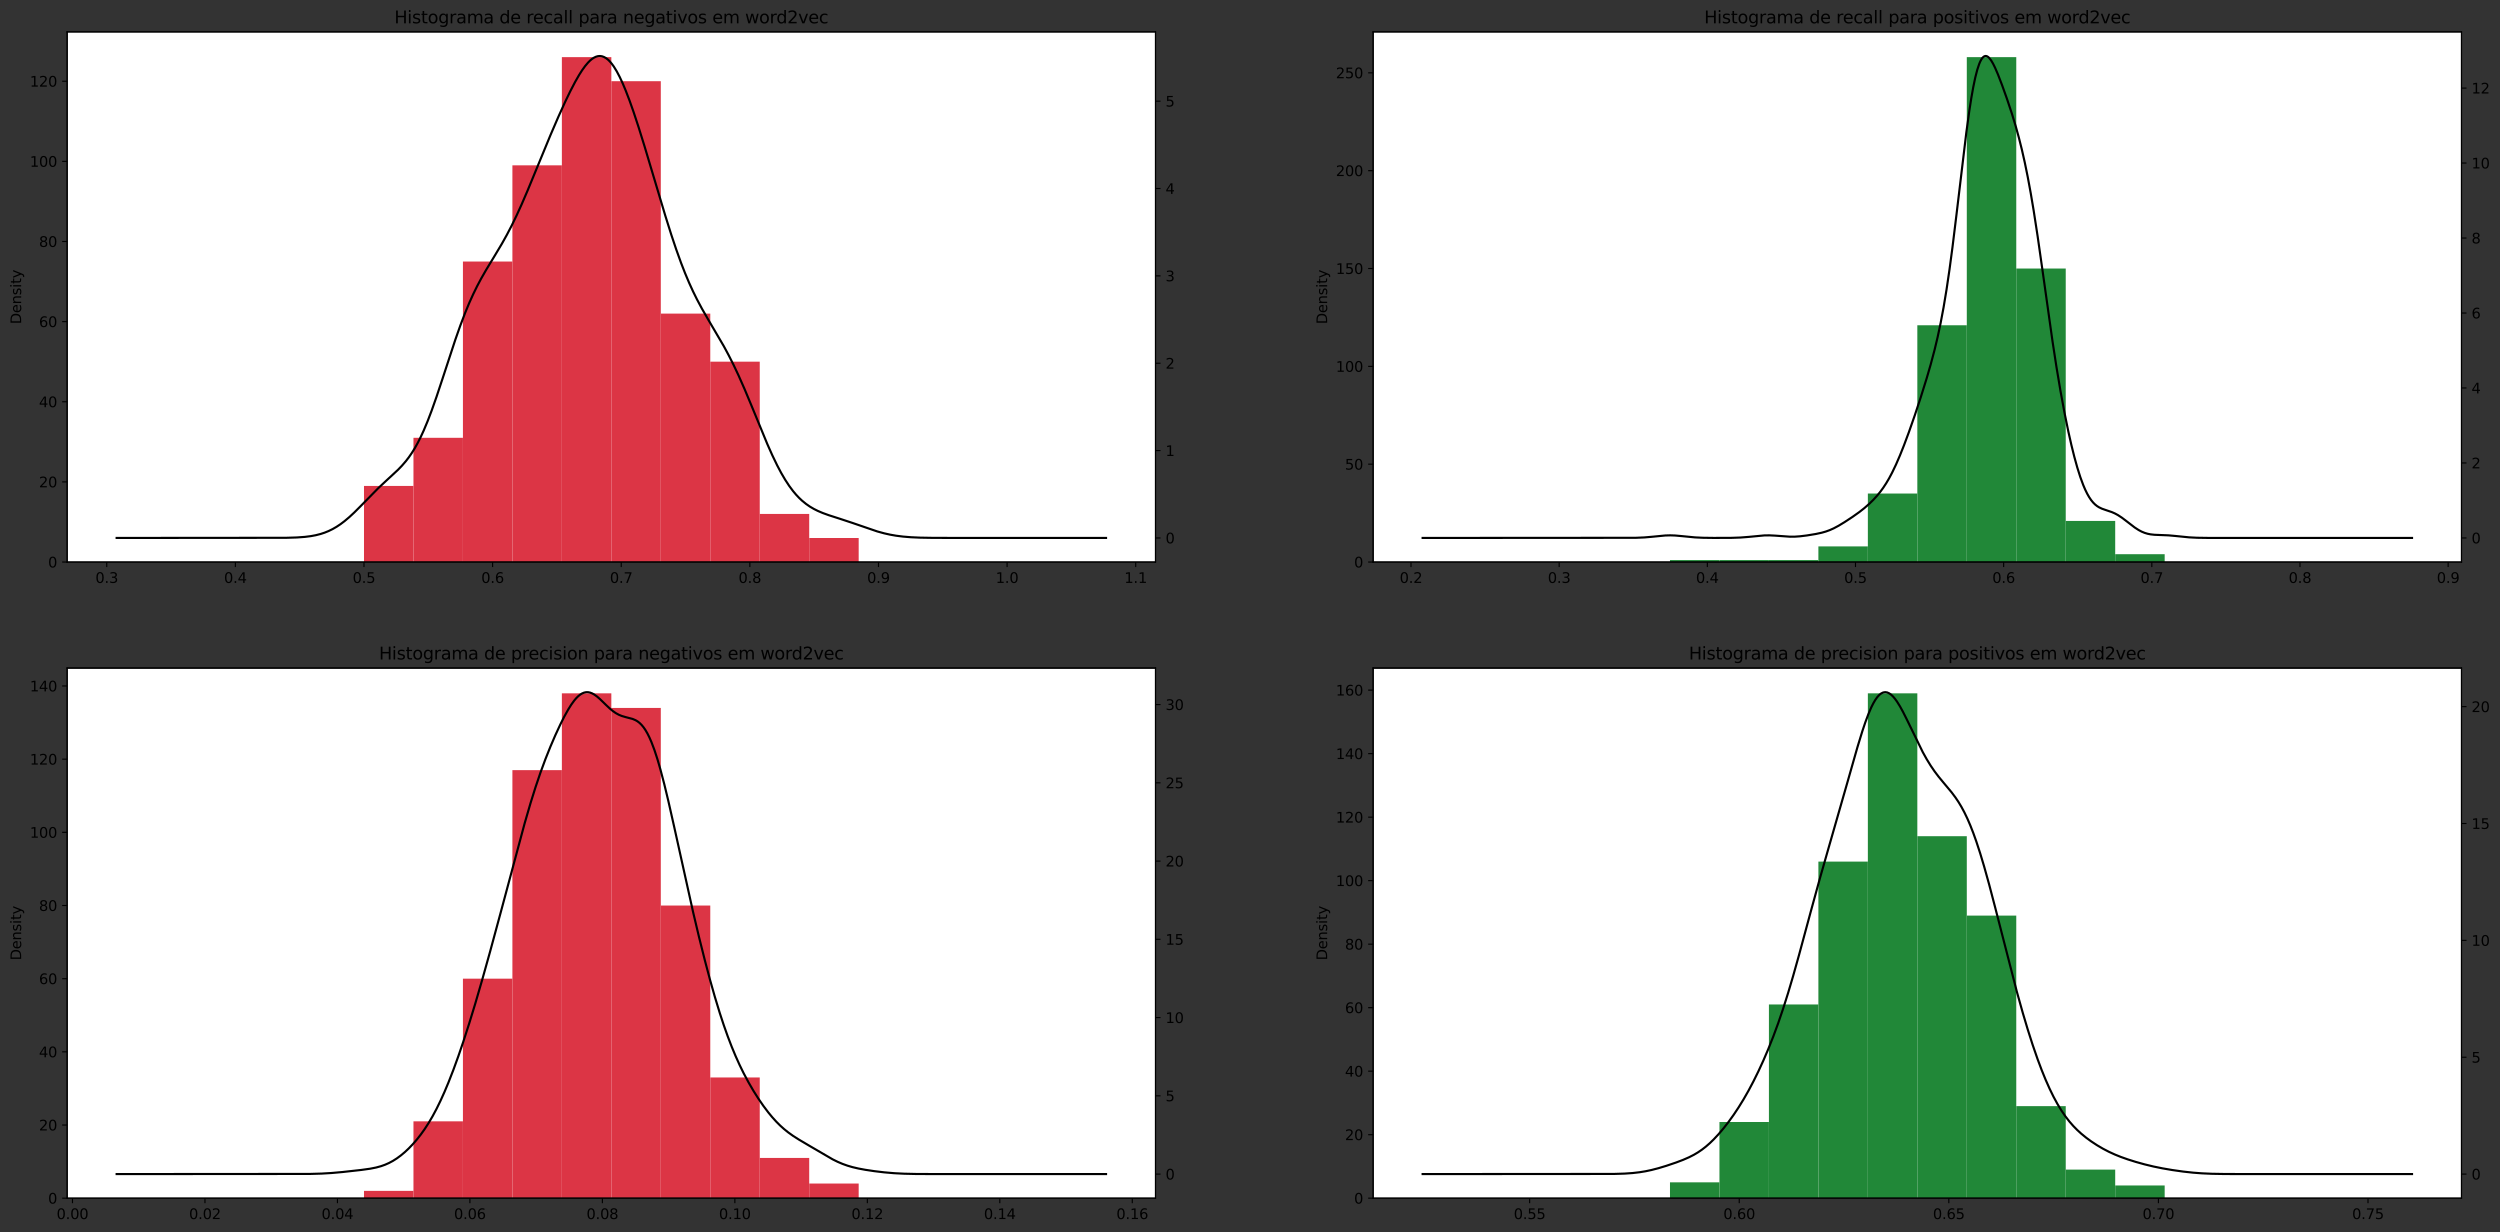 <?xml version="1.0" encoding="utf-8" standalone="no"?>
<!DOCTYPE svg PUBLIC "-//W3C//DTD SVG 1.1//EN"
  "http://www.w3.org/Graphics/SVG/1.1/DTD/svg11.dtd">
<svg height="861.596pt" version="1.1" viewBox="0 0 1747.891 861.596" width="1747.891pt" xmlns="http://www.w3.org/2000/svg" xmlns:xlink="http://www.w3.org/1999/xlink">
 <rect x="0" y="0" width="1747.891" height="861.596" fill="#333333" stroke="none"/>

 <defs>
  <style type="text/css">*{stroke-linecap:butt;stroke-linejoin:round;}</style>
 </defs>
 <g id="figure_1">
  <g id="patch_1">
   <path d="M 0 861.596 
L 1747.891 861.596 
L 1747.891 0 
L 0 0 
z
" style="fill:none;"/>
  </g>
  <g id="axes_1">
   <g id="patch_2">
    <path d="M 46.966 392.954 
L 807.875 392.954 
L 807.875 22.318 
L 46.966 22.318 
z
" style="fill:#ffffff;"/>
   </g>
   <g id="patch_3">
    <path clip-path="url(#p1ac45b3ff5)" d="M 254.486 392.954 
L 289.073 392.954 
L 289.073 339.726 
L 254.486 339.726 
z
" style="fill:#dc3545;"/>
   </g>
   <g id="patch_4">
    <path clip-path="url(#p1ac45b3ff5)" d="M 289.073 392.954 
L 323.66 392.954 
L 323.66 306.108 
L 289.073 306.108 
z
" style="fill:#dc3545;"/>
   </g>
   <g id="patch_5">
    <path clip-path="url(#p1ac45b3ff5)" d="M 323.66 392.954 
L 358.247 392.954 
L 358.247 182.843 
L 323.66 182.843 
z
" style="fill:#dc3545;"/>
   </g>
   <g id="patch_6">
    <path clip-path="url(#p1ac45b3ff5)" d="M 358.247 392.954 
L 392.833 392.954 
L 392.833 115.608 
L 358.247 115.608 
z
" style="fill:#dc3545;"/>
   </g>
   <g id="patch_7">
    <path clip-path="url(#p1ac45b3ff5)" d="M 392.833 392.954 
L 427.42 392.954 
L 427.42 39.967 
L 392.833 39.967 
z
" style="fill:#dc3545;"/>
   </g>
   <g id="patch_8">
    <path clip-path="url(#p1ac45b3ff5)" d="M 427.42 392.954 
L 462.007 392.954 
L 462.007 56.776 
L 427.42 56.776 
z
" style="fill:#dc3545;"/>
   </g>
   <g id="patch_9">
    <path clip-path="url(#p1ac45b3ff5)" d="M 462.007 392.954 
L 496.594 392.954 
L 496.594 219.262 
L 462.007 219.262 
z
" style="fill:#dc3545;"/>
   </g>
   <g id="patch_10">
    <path clip-path="url(#p1ac45b3ff5)" d="M 496.594 392.954 
L 531.181 392.954 
L 531.181 252.88 
L 496.594 252.88 
z
" style="fill:#dc3545;"/>
   </g>
   <g id="patch_11">
    <path clip-path="url(#p1ac45b3ff5)" d="M 531.181 392.954 
L 565.767 392.954 
L 565.767 359.337 
L 531.181 359.337 
z
" style="fill:#dc3545;"/>
   </g>
   <g id="patch_12">
    <path clip-path="url(#p1ac45b3ff5)" d="M 565.767 392.954 
L 600.354 392.954 
L 600.354 376.146 
L 565.767 376.146 
z
" style="fill:#dc3545;"/>
   </g>
   <g id="matplotlib.axis_1">
    <g id="xtick_1">
     <g id="line2d_1">
      <defs>
       <path d="M 0 0 
L 0 3.5 
" id="mca4c0826d5" style="stroke:#000000;stroke-width:0.8;"/>
      </defs>
      <g>
       <use style="stroke:#000000;stroke-width:0.8;" x="74.635" xlink:href="#mca4c0826d5" y="392.954"/>
      </g>
     </g>
     <g id="text_1">
      <!-- 0.3 -->
      <g transform="translate(66.683 407.553)scale(0.1 -0.1)">
       <defs>
        <path d="M 2034 4250 
Q 1547 4250 1301 3770 
Q 1056 3291 1056 2328 
Q 1056 1369 1301 889 
Q 1547 409 2034 409 
Q 2525 409 2770 889 
Q 3016 1369 3016 2328 
Q 3016 3291 2770 3770 
Q 2525 4250 2034 4250 
z
M 2034 4750 
Q 2819 4750 3233 4129 
Q 3647 3509 3647 2328 
Q 3647 1150 3233 529 
Q 2819 -91 2034 -91 
Q 1250 -91 836 529 
Q 422 1150 422 2328 
Q 422 3509 836 4129 
Q 1250 4750 2034 4750 
z
" id="DejaVuSans-30" transform="scale(0.016)"/>
        <path d="M 684 794 
L 1344 794 
L 1344 0 
L 684 0 
L 684 794 
z
" id="DejaVuSans-2e" transform="scale(0.016)"/>
        <path d="M 2597 2516 
Q 3050 2419 3304 2112 
Q 3559 1806 3559 1356 
Q 3559 666 3084 287 
Q 2609 -91 1734 -91 
Q 1441 -91 1130 -33 
Q 819 25 488 141 
L 488 750 
Q 750 597 1062 519 
Q 1375 441 1716 441 
Q 2309 441 2620 675 
Q 2931 909 2931 1356 
Q 2931 1769 2642 2001 
Q 2353 2234 1838 2234 
L 1294 2234 
L 1294 2753 
L 1863 2753 
Q 2328 2753 2575 2939 
Q 2822 3125 2822 3475 
Q 2822 3834 2567 4026 
Q 2313 4219 1838 4219 
Q 1578 4219 1281 4162 
Q 984 4106 628 3988 
L 628 4550 
Q 988 4650 1302 4700 
Q 1616 4750 1894 4750 
Q 2613 4750 3031 4423 
Q 3450 4097 3450 3541 
Q 3450 3153 3228 2886 
Q 3006 2619 2597 2516 
z
" id="DejaVuSans-33" transform="scale(0.016)"/>
       </defs>
       <use xlink:href="#DejaVuSans-30"/>
       <use x="63.623" xlink:href="#DejaVuSans-2e"/>
       <use x="95.41" xlink:href="#DejaVuSans-33"/>
      </g>
     </g>
    </g>
    <g id="xtick_2">
     <g id="line2d_2">
      <g>
       <use style="stroke:#000000;stroke-width:0.8;" x="164.561" xlink:href="#mca4c0826d5" y="392.954"/>
      </g>
     </g>
     <g id="text_2">
      <!-- 0.4 -->
      <g transform="translate(156.609 407.553)scale(0.1 -0.1)">
       <defs>
        <path d="M 2419 4116 
L 825 1625 
L 2419 1625 
L 2419 4116 
z
M 2253 4666 
L 3047 4666 
L 3047 1625 
L 3713 1625 
L 3713 1100 
L 3047 1100 
L 3047 0 
L 2419 0 
L 2419 1100 
L 313 1100 
L 313 1709 
L 2253 4666 
z
" id="DejaVuSans-34" transform="scale(0.016)"/>
       </defs>
       <use xlink:href="#DejaVuSans-30"/>
       <use x="63.623" xlink:href="#DejaVuSans-2e"/>
       <use x="95.41" xlink:href="#DejaVuSans-34"/>
      </g>
     </g>
    </g>
    <g id="xtick_3">
     <g id="line2d_3">
      <g>
       <use style="stroke:#000000;stroke-width:0.8;" x="254.486" xlink:href="#mca4c0826d5" y="392.954"/>
      </g>
     </g>
     <g id="text_3">
      <!-- 0.5 -->
      <g transform="translate(246.535 407.553)scale(0.1 -0.1)">
       <defs>
        <path d="M 691 4666 
L 3169 4666 
L 3169 4134 
L 1269 4134 
L 1269 2991 
Q 1406 3038 1543 3061 
Q 1681 3084 1819 3084 
Q 2600 3084 3056 2656 
Q 3513 2228 3513 1497 
Q 3513 744 3044 326 
Q 2575 -91 1722 -91 
Q 1428 -91 1123 -41 
Q 819 9 494 109 
L 494 744 
Q 775 591 1075 516 
Q 1375 441 1709 441 
Q 2250 441 2565 725 
Q 2881 1009 2881 1497 
Q 2881 1984 2565 2268 
Q 2250 2553 1709 2553 
Q 1456 2553 1204 2497 
Q 953 2441 691 2322 
L 691 4666 
z
" id="DejaVuSans-35" transform="scale(0.016)"/>
       </defs>
       <use xlink:href="#DejaVuSans-30"/>
       <use x="63.623" xlink:href="#DejaVuSans-2e"/>
       <use x="95.41" xlink:href="#DejaVuSans-35"/>
      </g>
     </g>
    </g>
    <g id="xtick_4">
     <g id="line2d_4">
      <g>
       <use style="stroke:#000000;stroke-width:0.8;" x="344.412" xlink:href="#mca4c0826d5" y="392.954"/>
      </g>
     </g>
     <g id="text_4">
      <!-- 0.6 -->
      <g transform="translate(336.46 407.553)scale(0.1 -0.1)">
       <defs>
        <path d="M 2113 2584 
Q 1688 2584 1439 2293 
Q 1191 2003 1191 1497 
Q 1191 994 1439 701 
Q 1688 409 2113 409 
Q 2538 409 2786 701 
Q 3034 994 3034 1497 
Q 3034 2003 2786 2293 
Q 2538 2584 2113 2584 
z
M 3366 4563 
L 3366 3988 
Q 3128 4100 2886 4159 
Q 2644 4219 2406 4219 
Q 1781 4219 1451 3797 
Q 1122 3375 1075 2522 
Q 1259 2794 1537 2939 
Q 1816 3084 2150 3084 
Q 2853 3084 3261 2657 
Q 3669 2231 3669 1497 
Q 3669 778 3244 343 
Q 2819 -91 2113 -91 
Q 1303 -91 875 529 
Q 447 1150 447 2328 
Q 447 3434 972 4092 
Q 1497 4750 2381 4750 
Q 2619 4750 2861 4703 
Q 3103 4656 3366 4563 
z
" id="DejaVuSans-36" transform="scale(0.016)"/>
       </defs>
       <use xlink:href="#DejaVuSans-30"/>
       <use x="63.623" xlink:href="#DejaVuSans-2e"/>
       <use x="95.41" xlink:href="#DejaVuSans-36"/>
      </g>
     </g>
    </g>
    <g id="xtick_5">
     <g id="line2d_5">
      <g>
       <use style="stroke:#000000;stroke-width:0.8;" x="434.338" xlink:href="#mca4c0826d5" y="392.954"/>
      </g>
     </g>
     <g id="text_5">
      <!-- 0.7 -->
      <g transform="translate(426.386 407.553)scale(0.1 -0.1)">
       <defs>
        <path d="M 525 4666 
L 3525 4666 
L 3525 4397 
L 1831 0 
L 1172 0 
L 2766 4134 
L 525 4134 
L 525 4666 
z
" id="DejaVuSans-37" transform="scale(0.016)"/>
       </defs>
       <use xlink:href="#DejaVuSans-30"/>
       <use x="63.623" xlink:href="#DejaVuSans-2e"/>
       <use x="95.41" xlink:href="#DejaVuSans-37"/>
      </g>
     </g>
    </g>
    <g id="xtick_6">
     <g id="line2d_6">
      <g>
       <use style="stroke:#000000;stroke-width:0.8;" x="524.263" xlink:href="#mca4c0826d5" y="392.954"/>
      </g>
     </g>
     <g id="text_6">
      <!-- 0.8 -->
      <g transform="translate(516.312 407.553)scale(0.1 -0.1)">
       <defs>
        <path d="M 2034 2216 
Q 1584 2216 1326 1975 
Q 1069 1734 1069 1313 
Q 1069 891 1326 650 
Q 1584 409 2034 409 
Q 2484 409 2743 651 
Q 3003 894 3003 1313 
Q 3003 1734 2745 1975 
Q 2488 2216 2034 2216 
z
M 1403 2484 
Q 997 2584 770 2862 
Q 544 3141 544 3541 
Q 544 4100 942 4425 
Q 1341 4750 2034 4750 
Q 2731 4750 3128 4425 
Q 3525 4100 3525 3541 
Q 3525 3141 3298 2862 
Q 3072 2584 2669 2484 
Q 3125 2378 3379 2068 
Q 3634 1759 3634 1313 
Q 3634 634 3220 271 
Q 2806 -91 2034 -91 
Q 1263 -91 848 271 
Q 434 634 434 1313 
Q 434 1759 690 2068 
Q 947 2378 1403 2484 
z
M 1172 3481 
Q 1172 3119 1398 2916 
Q 1625 2713 2034 2713 
Q 2441 2713 2670 2916 
Q 2900 3119 2900 3481 
Q 2900 3844 2670 4047 
Q 2441 4250 2034 4250 
Q 1625 4250 1398 4047 
Q 1172 3844 1172 3481 
z
" id="DejaVuSans-38" transform="scale(0.016)"/>
       </defs>
       <use xlink:href="#DejaVuSans-30"/>
       <use x="63.623" xlink:href="#DejaVuSans-2e"/>
       <use x="95.41" xlink:href="#DejaVuSans-38"/>
      </g>
     </g>
    </g>
    <g id="xtick_7">
     <g id="line2d_7">
      <g>
       <use style="stroke:#000000;stroke-width:0.8;" x="614.189" xlink:href="#mca4c0826d5" y="392.954"/>
      </g>
     </g>
     <g id="text_7">
      <!-- 0.9 -->
      <g transform="translate(606.237 407.553)scale(0.1 -0.1)">
       <defs>
        <path d="M 703 97 
L 703 672 
Q 941 559 1184 500 
Q 1428 441 1663 441 
Q 2288 441 2617 861 
Q 2947 1281 2994 2138 
Q 2813 1869 2534 1725 
Q 2256 1581 1919 1581 
Q 1219 1581 811 2004 
Q 403 2428 403 3163 
Q 403 3881 828 4315 
Q 1253 4750 1959 4750 
Q 2769 4750 3195 4129 
Q 3622 3509 3622 2328 
Q 3622 1225 3098 567 
Q 2575 -91 1691 -91 
Q 1453 -91 1209 -44 
Q 966 3 703 97 
z
M 1959 2075 
Q 2384 2075 2632 2365 
Q 2881 2656 2881 3163 
Q 2881 3666 2632 3958 
Q 2384 4250 1959 4250 
Q 1534 4250 1286 3958 
Q 1038 3666 1038 3163 
Q 1038 2656 1286 2365 
Q 1534 2075 1959 2075 
z
" id="DejaVuSans-39" transform="scale(0.016)"/>
       </defs>
       <use xlink:href="#DejaVuSans-30"/>
       <use x="63.623" xlink:href="#DejaVuSans-2e"/>
       <use x="95.41" xlink:href="#DejaVuSans-39"/>
      </g>
     </g>
    </g>
    <g id="xtick_8">
     <g id="line2d_8">
      <g>
       <use style="stroke:#000000;stroke-width:0.8;" x="704.114" xlink:href="#mca4c0826d5" y="392.954"/>
      </g>
     </g>
     <g id="text_8">
      <!-- 1.0 -->
      <g transform="translate(696.163 407.553)scale(0.1 -0.1)">
       <defs>
        <path d="M 794 531 
L 1825 531 
L 1825 4091 
L 703 3866 
L 703 4441 
L 1819 4666 
L 2450 4666 
L 2450 531 
L 3481 531 
L 3481 0 
L 794 0 
L 794 531 
z
" id="DejaVuSans-31" transform="scale(0.016)"/>
       </defs>
       <use xlink:href="#DejaVuSans-31"/>
       <use x="63.623" xlink:href="#DejaVuSans-2e"/>
       <use x="95.41" xlink:href="#DejaVuSans-30"/>
      </g>
     </g>
    </g>
    <g id="xtick_9">
     <g id="line2d_9">
      <g>
       <use style="stroke:#000000;stroke-width:0.8;" x="794.04" xlink:href="#mca4c0826d5" y="392.954"/>
      </g>
     </g>
     <g id="text_9">
      <!-- 1.1 -->
      <g transform="translate(786.088 407.553)scale(0.1 -0.1)">
       <use xlink:href="#DejaVuSans-31"/>
       <use x="63.623" xlink:href="#DejaVuSans-2e"/>
       <use x="95.41" xlink:href="#DejaVuSans-31"/>
      </g>
     </g>
    </g>
   </g>
   <g id="matplotlib.axis_2">
    <g id="ytick_1">
     <g id="line2d_10">
      <defs>
       <path d="M 0 0 
L -3.5 0 
" id="m419db16e8d" style="stroke:#000000;stroke-width:0.8;"/>
      </defs>
      <g>
       <use style="stroke:#000000;stroke-width:0.8;" x="46.966" xlink:href="#m419db16e8d" y="392.954"/>
      </g>
     </g>
     <g id="text_10">
      <!-- 0 -->
      <g transform="translate(33.603 396.754)scale(0.1 -0.1)">
       <use xlink:href="#DejaVuSans-30"/>
      </g>
     </g>
    </g>
    <g id="ytick_2">
     <g id="line2d_11">
      <g>
       <use style="stroke:#000000;stroke-width:0.8;" x="46.966" xlink:href="#m419db16e8d" y="336.925"/>
      </g>
     </g>
     <g id="text_11">
      <!-- 20 -->
      <g transform="translate(27.241 340.724)scale(0.1 -0.1)">
       <defs>
        <path d="M 1228 531 
L 3431 531 
L 3431 0 
L 469 0 
L 469 531 
Q 828 903 1448 1529 
Q 2069 2156 2228 2338 
Q 2531 2678 2651 2914 
Q 2772 3150 2772 3378 
Q 2772 3750 2511 3984 
Q 2250 4219 1831 4219 
Q 1534 4219 1204 4116 
Q 875 4013 500 3803 
L 500 4441 
Q 881 4594 1212 4672 
Q 1544 4750 1819 4750 
Q 2544 4750 2975 4387 
Q 3406 4025 3406 3419 
Q 3406 3131 3298 2873 
Q 3191 2616 2906 2266 
Q 2828 2175 2409 1742 
Q 1991 1309 1228 531 
z
" id="DejaVuSans-32" transform="scale(0.016)"/>
       </defs>
       <use xlink:href="#DejaVuSans-32"/>
       <use x="63.623" xlink:href="#DejaVuSans-30"/>
      </g>
     </g>
    </g>
    <g id="ytick_3">
     <g id="line2d_12">
      <g>
       <use style="stroke:#000000;stroke-width:0.8;" x="46.966" xlink:href="#m419db16e8d" y="280.895"/>
      </g>
     </g>
     <g id="text_12">
      <!-- 40 -->
      <g transform="translate(27.241 284.694)scale(0.1 -0.1)">
       <use xlink:href="#DejaVuSans-34"/>
       <use x="63.623" xlink:href="#DejaVuSans-30"/>
      </g>
     </g>
    </g>
    <g id="ytick_4">
     <g id="line2d_13">
      <g>
       <use style="stroke:#000000;stroke-width:0.8;" x="46.966" xlink:href="#m419db16e8d" y="224.865"/>
      </g>
     </g>
     <g id="text_13">
      <!-- 60 -->
      <g transform="translate(27.241 228.665)scale(0.1 -0.1)">
       <use xlink:href="#DejaVuSans-36"/>
       <use x="63.623" xlink:href="#DejaVuSans-30"/>
      </g>
     </g>
    </g>
    <g id="ytick_5">
     <g id="line2d_14">
      <g>
       <use style="stroke:#000000;stroke-width:0.8;" x="46.966" xlink:href="#m419db16e8d" y="168.836"/>
      </g>
     </g>
     <g id="text_14">
      <!-- 80 -->
      <g transform="translate(27.241 172.635)scale(0.1 -0.1)">
       <use xlink:href="#DejaVuSans-38"/>
       <use x="63.623" xlink:href="#DejaVuSans-30"/>
      </g>
     </g>
    </g>
    <g id="ytick_6">
     <g id="line2d_15">
      <g>
       <use style="stroke:#000000;stroke-width:0.8;" x="46.966" xlink:href="#m419db16e8d" y="112.806"/>
      </g>
     </g>
     <g id="text_15">
      <!-- 100 -->
      <g transform="translate(20.878 116.605)scale(0.1 -0.1)">
       <use xlink:href="#DejaVuSans-31"/>
       <use x="63.623" xlink:href="#DejaVuSans-30"/>
       <use x="127.246" xlink:href="#DejaVuSans-30"/>
      </g>
     </g>
    </g>
    <g id="ytick_7">
     <g id="line2d_16">
      <g>
       <use style="stroke:#000000;stroke-width:0.8;" x="46.966" xlink:href="#m419db16e8d" y="56.776"/>
      </g>
     </g>
     <g id="text_16">
      <!-- 120 -->
      <g transform="translate(20.878 60.576)scale(0.1 -0.1)">
       <use xlink:href="#DejaVuSans-31"/>
       <use x="63.623" xlink:href="#DejaVuSans-32"/>
       <use x="127.246" xlink:href="#DejaVuSans-30"/>
      </g>
     </g>
    </g>
    <g id="text_17">
     <!-- Density -->
     <g transform="translate(14.798 226.645)rotate(-90)scale(0.1 -0.1)">
      <defs>
       <path d="M 1259 4147 
L 1259 519 
L 2022 519 
Q 2988 519 3436 956 
Q 3884 1394 3884 2338 
Q 3884 3275 3436 3711 
Q 2988 4147 2022 4147 
L 1259 4147 
z
M 628 4666 
L 1925 4666 
Q 3281 4666 3915 4102 
Q 4550 3538 4550 2338 
Q 4550 1131 3912 565 
Q 3275 0 1925 0 
L 628 0 
L 628 4666 
z
" id="DejaVuSans-44" transform="scale(0.016)"/>
       <path d="M 3597 1894 
L 3597 1613 
L 953 1613 
Q 991 1019 1311 708 
Q 1631 397 2203 397 
Q 2534 397 2845 478 
Q 3156 559 3463 722 
L 3463 178 
Q 3153 47 2828 -22 
Q 2503 -91 2169 -91 
Q 1331 -91 842 396 
Q 353 884 353 1716 
Q 353 2575 817 3079 
Q 1281 3584 2069 3584 
Q 2775 3584 3186 3129 
Q 3597 2675 3597 1894 
z
M 3022 2063 
Q 3016 2534 2758 2815 
Q 2500 3097 2075 3097 
Q 1594 3097 1305 2825 
Q 1016 2553 972 2059 
L 3022 2063 
z
" id="DejaVuSans-65" transform="scale(0.016)"/>
       <path d="M 3513 2113 
L 3513 0 
L 2938 0 
L 2938 2094 
Q 2938 2591 2744 2837 
Q 2550 3084 2163 3084 
Q 1697 3084 1428 2787 
Q 1159 2491 1159 1978 
L 1159 0 
L 581 0 
L 581 3500 
L 1159 3500 
L 1159 2956 
Q 1366 3272 1645 3428 
Q 1925 3584 2291 3584 
Q 2894 3584 3203 3211 
Q 3513 2838 3513 2113 
z
" id="DejaVuSans-6e" transform="scale(0.016)"/>
       <path d="M 2834 3397 
L 2834 2853 
Q 2591 2978 2328 3040 
Q 2066 3103 1784 3103 
Q 1356 3103 1142 2972 
Q 928 2841 928 2578 
Q 928 2378 1081 2264 
Q 1234 2150 1697 2047 
L 1894 2003 
Q 2506 1872 2764 1633 
Q 3022 1394 3022 966 
Q 3022 478 2636 193 
Q 2250 -91 1575 -91 
Q 1294 -91 989 -36 
Q 684 19 347 128 
L 347 722 
Q 666 556 975 473 
Q 1284 391 1588 391 
Q 1994 391 2212 530 
Q 2431 669 2431 922 
Q 2431 1156 2273 1281 
Q 2116 1406 1581 1522 
L 1381 1569 
Q 847 1681 609 1914 
Q 372 2147 372 2553 
Q 372 3047 722 3315 
Q 1072 3584 1716 3584 
Q 2034 3584 2315 3537 
Q 2597 3491 2834 3397 
z
" id="DejaVuSans-73" transform="scale(0.016)"/>
       <path d="M 603 3500 
L 1178 3500 
L 1178 0 
L 603 0 
L 603 3500 
z
M 603 4863 
L 1178 4863 
L 1178 4134 
L 603 4134 
L 603 4863 
z
" id="DejaVuSans-69" transform="scale(0.016)"/>
       <path d="M 1172 4494 
L 1172 3500 
L 2356 3500 
L 2356 3053 
L 1172 3053 
L 1172 1153 
Q 1172 725 1289 603 
Q 1406 481 1766 481 
L 2356 481 
L 2356 0 
L 1766 0 
Q 1100 0 847 248 
Q 594 497 594 1153 
L 594 3053 
L 172 3053 
L 172 3500 
L 594 3500 
L 594 4494 
L 1172 4494 
z
" id="DejaVuSans-74" transform="scale(0.016)"/>
       <path d="M 2059 -325 
Q 1816 -950 1584 -1140 
Q 1353 -1331 966 -1331 
L 506 -1331 
L 506 -850 
L 844 -850 
Q 1081 -850 1212 -737 
Q 1344 -625 1503 -206 
L 1606 56 
L 191 3500 
L 800 3500 
L 1894 763 
L 2988 3500 
L 3597 3500 
L 2059 -325 
z
" id="DejaVuSans-79" transform="scale(0.016)"/>
      </defs>
      <use xlink:href="#DejaVuSans-44"/>
      <use x="77.002" xlink:href="#DejaVuSans-65"/>
      <use x="138.525" xlink:href="#DejaVuSans-6e"/>
      <use x="201.904" xlink:href="#DejaVuSans-73"/>
      <use x="254.004" xlink:href="#DejaVuSans-69"/>
      <use x="281.787" xlink:href="#DejaVuSans-74"/>
      <use x="320.996" xlink:href="#DejaVuSans-79"/>
     </g>
    </g>
   </g>
   <g id="patch_13">
    <path d="M 46.966 392.954 
L 46.966 22.318 
" style="fill:none;stroke:#000000;stroke-linecap:square;stroke-linejoin:miter;stroke-width:0.8;"/>
   </g>
   <g id="patch_14">
    <path d="M 807.875 392.954 
L 807.875 22.318 
" style="fill:none;stroke:#000000;stroke-linecap:square;stroke-linejoin:miter;stroke-width:0.8;"/>
   </g>
   <g id="patch_15">
    <path d="M 46.966 392.954 
L 807.875 392.954 
" style="fill:none;stroke:#000000;stroke-linecap:square;stroke-linejoin:miter;stroke-width:0.8;"/>
   </g>
   <g id="patch_16">
    <path d="M 46.966 22.318 
L 807.875 22.318 
" style="fill:none;stroke:#000000;stroke-linecap:square;stroke-linejoin:miter;stroke-width:0.8;"/>
   </g>
   <g id="text_18">
    <!-- Histograma de recall para negativos em word2vec -->
    <g transform="translate(275.721 16.318)scale(0.12 -0.12)">
     <defs>
      <path d="M 628 4666 
L 1259 4666 
L 1259 2753 
L 3553 2753 
L 3553 4666 
L 4184 4666 
L 4184 0 
L 3553 0 
L 3553 2222 
L 1259 2222 
L 1259 0 
L 628 0 
L 628 4666 
z
" id="DejaVuSans-48" transform="scale(0.016)"/>
      <path d="M 1959 3097 
Q 1497 3097 1228 2736 
Q 959 2375 959 1747 
Q 959 1119 1226 758 
Q 1494 397 1959 397 
Q 2419 397 2687 759 
Q 2956 1122 2956 1747 
Q 2956 2369 2687 2733 
Q 2419 3097 1959 3097 
z
M 1959 3584 
Q 2709 3584 3137 3096 
Q 3566 2609 3566 1747 
Q 3566 888 3137 398 
Q 2709 -91 1959 -91 
Q 1206 -91 779 398 
Q 353 888 353 1747 
Q 353 2609 779 3096 
Q 1206 3584 1959 3584 
z
" id="DejaVuSans-6f" transform="scale(0.016)"/>
      <path d="M 2906 1791 
Q 2906 2416 2648 2759 
Q 2391 3103 1925 3103 
Q 1463 3103 1205 2759 
Q 947 2416 947 1791 
Q 947 1169 1205 825 
Q 1463 481 1925 481 
Q 2391 481 2648 825 
Q 2906 1169 2906 1791 
z
M 3481 434 
Q 3481 -459 3084 -895 
Q 2688 -1331 1869 -1331 
Q 1566 -1331 1297 -1286 
Q 1028 -1241 775 -1147 
L 775 -588 
Q 1028 -725 1275 -790 
Q 1522 -856 1778 -856 
Q 2344 -856 2625 -561 
Q 2906 -266 2906 331 
L 2906 616 
Q 2728 306 2450 153 
Q 2172 0 1784 0 
Q 1141 0 747 490 
Q 353 981 353 1791 
Q 353 2603 747 3093 
Q 1141 3584 1784 3584 
Q 2172 3584 2450 3431 
Q 2728 3278 2906 2969 
L 2906 3500 
L 3481 3500 
L 3481 434 
z
" id="DejaVuSans-67" transform="scale(0.016)"/>
      <path d="M 2631 2963 
Q 2534 3019 2420 3045 
Q 2306 3072 2169 3072 
Q 1681 3072 1420 2755 
Q 1159 2438 1159 1844 
L 1159 0 
L 581 0 
L 581 3500 
L 1159 3500 
L 1159 2956 
Q 1341 3275 1631 3429 
Q 1922 3584 2338 3584 
Q 2397 3584 2469 3576 
Q 2541 3569 2628 3553 
L 2631 2963 
z
" id="DejaVuSans-72" transform="scale(0.016)"/>
      <path d="M 2194 1759 
Q 1497 1759 1228 1600 
Q 959 1441 959 1056 
Q 959 750 1161 570 
Q 1363 391 1709 391 
Q 2188 391 2477 730 
Q 2766 1069 2766 1631 
L 2766 1759 
L 2194 1759 
z
M 3341 1997 
L 3341 0 
L 2766 0 
L 2766 531 
Q 2569 213 2275 61 
Q 1981 -91 1556 -91 
Q 1019 -91 701 211 
Q 384 513 384 1019 
Q 384 1609 779 1909 
Q 1175 2209 1959 2209 
L 2766 2209 
L 2766 2266 
Q 2766 2663 2505 2880 
Q 2244 3097 1772 3097 
Q 1472 3097 1187 3025 
Q 903 2953 641 2809 
L 641 3341 
Q 956 3463 1253 3523 
Q 1550 3584 1831 3584 
Q 2591 3584 2966 3190 
Q 3341 2797 3341 1997 
z
" id="DejaVuSans-61" transform="scale(0.016)"/>
      <path d="M 3328 2828 
Q 3544 3216 3844 3400 
Q 4144 3584 4550 3584 
Q 5097 3584 5394 3201 
Q 5691 2819 5691 2113 
L 5691 0 
L 5113 0 
L 5113 2094 
Q 5113 2597 4934 2840 
Q 4756 3084 4391 3084 
Q 3944 3084 3684 2787 
Q 3425 2491 3425 1978 
L 3425 0 
L 2847 0 
L 2847 2094 
Q 2847 2600 2669 2842 
Q 2491 3084 2119 3084 
Q 1678 3084 1418 2786 
Q 1159 2488 1159 1978 
L 1159 0 
L 581 0 
L 581 3500 
L 1159 3500 
L 1159 2956 
Q 1356 3278 1631 3431 
Q 1906 3584 2284 3584 
Q 2666 3584 2933 3390 
Q 3200 3197 3328 2828 
z
" id="DejaVuSans-6d" transform="scale(0.016)"/>
      <path id="DejaVuSans-20" transform="scale(0.016)"/>
      <path d="M 2906 2969 
L 2906 4863 
L 3481 4863 
L 3481 0 
L 2906 0 
L 2906 525 
Q 2725 213 2448 61 
Q 2172 -91 1784 -91 
Q 1150 -91 751 415 
Q 353 922 353 1747 
Q 353 2572 751 3078 
Q 1150 3584 1784 3584 
Q 2172 3584 2448 3432 
Q 2725 3281 2906 2969 
z
M 947 1747 
Q 947 1113 1208 752 
Q 1469 391 1925 391 
Q 2381 391 2643 752 
Q 2906 1113 2906 1747 
Q 2906 2381 2643 2742 
Q 2381 3103 1925 3103 
Q 1469 3103 1208 2742 
Q 947 2381 947 1747 
z
" id="DejaVuSans-64" transform="scale(0.016)"/>
      <path d="M 3122 3366 
L 3122 2828 
Q 2878 2963 2633 3030 
Q 2388 3097 2138 3097 
Q 1578 3097 1268 2742 
Q 959 2388 959 1747 
Q 959 1106 1268 751 
Q 1578 397 2138 397 
Q 2388 397 2633 464 
Q 2878 531 3122 666 
L 3122 134 
Q 2881 22 2623 -34 
Q 2366 -91 2075 -91 
Q 1284 -91 818 406 
Q 353 903 353 1747 
Q 353 2603 823 3093 
Q 1294 3584 2113 3584 
Q 2378 3584 2631 3529 
Q 2884 3475 3122 3366 
z
" id="DejaVuSans-63" transform="scale(0.016)"/>
      <path d="M 603 4863 
L 1178 4863 
L 1178 0 
L 603 0 
L 603 4863 
z
" id="DejaVuSans-6c" transform="scale(0.016)"/>
      <path d="M 1159 525 
L 1159 -1331 
L 581 -1331 
L 581 3500 
L 1159 3500 
L 1159 2969 
Q 1341 3281 1617 3432 
Q 1894 3584 2278 3584 
Q 2916 3584 3314 3078 
Q 3713 2572 3713 1747 
Q 3713 922 3314 415 
Q 2916 -91 2278 -91 
Q 1894 -91 1617 61 
Q 1341 213 1159 525 
z
M 3116 1747 
Q 3116 2381 2855 2742 
Q 2594 3103 2138 3103 
Q 1681 3103 1420 2742 
Q 1159 2381 1159 1747 
Q 1159 1113 1420 752 
Q 1681 391 2138 391 
Q 2594 391 2855 752 
Q 3116 1113 3116 1747 
z
" id="DejaVuSans-70" transform="scale(0.016)"/>
      <path d="M 191 3500 
L 800 3500 
L 1894 563 
L 2988 3500 
L 3597 3500 
L 2284 0 
L 1503 0 
L 191 3500 
z
" id="DejaVuSans-76" transform="scale(0.016)"/>
      <path d="M 269 3500 
L 844 3500 
L 1563 769 
L 2278 3500 
L 2956 3500 
L 3675 769 
L 4391 3500 
L 4966 3500 
L 4050 0 
L 3372 0 
L 2619 2869 
L 1863 0 
L 1184 0 
L 269 3500 
z
" id="DejaVuSans-77" transform="scale(0.016)"/>
     </defs>
     <use xlink:href="#DejaVuSans-48"/>
     <use x="75.195" xlink:href="#DejaVuSans-69"/>
     <use x="102.979" xlink:href="#DejaVuSans-73"/>
     <use x="155.078" xlink:href="#DejaVuSans-74"/>
     <use x="194.287" xlink:href="#DejaVuSans-6f"/>
     <use x="255.469" xlink:href="#DejaVuSans-67"/>
     <use x="318.945" xlink:href="#DejaVuSans-72"/>
     <use x="360.059" xlink:href="#DejaVuSans-61"/>
     <use x="421.338" xlink:href="#DejaVuSans-6d"/>
     <use x="518.75" xlink:href="#DejaVuSans-61"/>
     <use x="580.029" xlink:href="#DejaVuSans-20"/>
     <use x="611.816" xlink:href="#DejaVuSans-64"/>
     <use x="675.293" xlink:href="#DejaVuSans-65"/>
     <use x="736.816" xlink:href="#DejaVuSans-20"/>
     <use x="768.604" xlink:href="#DejaVuSans-72"/>
     <use x="807.467" xlink:href="#DejaVuSans-65"/>
     <use x="868.99" xlink:href="#DejaVuSans-63"/>
     <use x="923.971" xlink:href="#DejaVuSans-61"/>
     <use x="985.25" xlink:href="#DejaVuSans-6c"/>
     <use x="1013.033" xlink:href="#DejaVuSans-6c"/>
     <use x="1040.816" xlink:href="#DejaVuSans-20"/>
     <use x="1072.604" xlink:href="#DejaVuSans-70"/>
     <use x="1136.08" xlink:href="#DejaVuSans-61"/>
     <use x="1197.359" xlink:href="#DejaVuSans-72"/>
     <use x="1238.473" xlink:href="#DejaVuSans-61"/>
     <use x="1299.752" xlink:href="#DejaVuSans-20"/>
     <use x="1331.539" xlink:href="#DejaVuSans-6e"/>
     <use x="1394.918" xlink:href="#DejaVuSans-65"/>
     <use x="1456.441" xlink:href="#DejaVuSans-67"/>
     <use x="1519.918" xlink:href="#DejaVuSans-61"/>
     <use x="1581.197" xlink:href="#DejaVuSans-74"/>
     <use x="1620.406" xlink:href="#DejaVuSans-69"/>
     <use x="1648.189" xlink:href="#DejaVuSans-76"/>
     <use x="1707.369" xlink:href="#DejaVuSans-6f"/>
     <use x="1768.551" xlink:href="#DejaVuSans-73"/>
     <use x="1820.65" xlink:href="#DejaVuSans-20"/>
     <use x="1852.438" xlink:href="#DejaVuSans-65"/>
     <use x="1913.961" xlink:href="#DejaVuSans-6d"/>
     <use x="2011.373" xlink:href="#DejaVuSans-20"/>
     <use x="2043.16" xlink:href="#DejaVuSans-77"/>
     <use x="2124.947" xlink:href="#DejaVuSans-6f"/>
     <use x="2186.129" xlink:href="#DejaVuSans-72"/>
     <use x="2225.492" xlink:href="#DejaVuSans-64"/>
     <use x="2288.969" xlink:href="#DejaVuSans-32"/>
     <use x="2352.592" xlink:href="#DejaVuSans-76"/>
     <use x="2411.771" xlink:href="#DejaVuSans-65"/>
     <use x="2473.295" xlink:href="#DejaVuSans-63"/>
    </g>
   </g>
  </g>
  <g id="axes_2">
   <g id="patch_17">
    <path d="M 960.057 392.954 
L 1720.966 392.954 
L 1720.966 22.318 
L 960.057 22.318 
z
" style="fill:#ffffff;"/>
   </g>
   <g id="patch_18">
    <path clip-path="url(#pacdd5c4ebc)" d="M 1167.577 392.954 
L 1202.164 392.954 
L 1202.164 391.586 
L 1167.577 391.586 
z
" style="fill:#218838;"/>
   </g>
   <g id="patch_19">
    <path clip-path="url(#pacdd5c4ebc)" d="M 1202.164 392.954 
L 1236.751 392.954 
L 1236.751 391.586 
L 1202.164 391.586 
z
" style="fill:#218838;"/>
   </g>
   <g id="patch_20">
    <path clip-path="url(#pacdd5c4ebc)" d="M 1236.751 392.954 
L 1271.338 392.954 
L 1271.338 391.586 
L 1236.751 391.586 
z
" style="fill:#218838;"/>
   </g>
   <g id="patch_21">
    <path clip-path="url(#pacdd5c4ebc)" d="M 1271.338 392.954 
L 1305.924 392.954 
L 1305.924 382.009 
L 1271.338 382.009 
z
" style="fill:#218838;"/>
   </g>
   <g id="patch_22">
    <path clip-path="url(#pacdd5c4ebc)" d="M 1305.924 392.954 
L 1340.511 392.954 
L 1340.511 345.069 
L 1305.924 345.069 
z
" style="fill:#218838;"/>
   </g>
   <g id="patch_23">
    <path clip-path="url(#pacdd5c4ebc)" d="M 1340.511 392.954 
L 1375.098 392.954 
L 1375.098 227.406 
L 1340.511 227.406 
z
" style="fill:#218838;"/>
   </g>
   <g id="patch_24">
    <path clip-path="url(#pacdd5c4ebc)" d="M 1375.098 392.954 
L 1409.685 392.954 
L 1409.685 39.967 
L 1375.098 39.967 
z
" style="fill:#218838;"/>
   </g>
   <g id="patch_25">
    <path clip-path="url(#pacdd5c4ebc)" d="M 1409.685 392.954 
L 1444.271 392.954 
L 1444.271 187.729 
L 1409.685 187.729 
z
" style="fill:#218838;"/>
   </g>
   <g id="patch_26">
    <path clip-path="url(#pacdd5c4ebc)" d="M 1444.271 392.954 
L 1478.858 392.954 
L 1478.858 364.223 
L 1444.271 364.223 
z
" style="fill:#218838;"/>
   </g>
   <g id="patch_27">
    <path clip-path="url(#pacdd5c4ebc)" d="M 1478.858 392.954 
L 1513.445 392.954 
L 1513.445 387.482 
L 1478.858 387.482 
z
" style="fill:#218838;"/>
   </g>
   <g id="matplotlib.axis_3">
    <g id="xtick_10">
     <g id="line2d_17">
      <g>
       <use style="stroke:#000000;stroke-width:0.8;" x="986.51" xlink:href="#mca4c0826d5" y="392.954"/>
      </g>
     </g>
     <g id="text_19">
      <!-- 0.2 -->
      <g transform="translate(978.558 407.553)scale(0.1 -0.1)">
       <use xlink:href="#DejaVuSans-30"/>
       <use x="63.623" xlink:href="#DejaVuSans-2e"/>
       <use x="95.41" xlink:href="#DejaVuSans-32"/>
      </g>
     </g>
    </g>
    <g id="xtick_11">
     <g id="line2d_18">
      <g>
       <use style="stroke:#000000;stroke-width:0.8;" x="1090.099" xlink:href="#mca4c0826d5" y="392.954"/>
      </g>
     </g>
     <g id="text_20">
      <!-- 0.3 -->
      <g transform="translate(1082.148 407.553)scale(0.1 -0.1)">
       <use xlink:href="#DejaVuSans-30"/>
       <use x="63.623" xlink:href="#DejaVuSans-2e"/>
       <use x="95.41" xlink:href="#DejaVuSans-33"/>
      </g>
     </g>
    </g>
    <g id="xtick_12">
     <g id="line2d_19">
      <g>
       <use style="stroke:#000000;stroke-width:0.8;" x="1193.689" xlink:href="#mca4c0826d5" y="392.954"/>
      </g>
     </g>
     <g id="text_21">
      <!-- 0.4 -->
      <g transform="translate(1185.738 407.553)scale(0.1 -0.1)">
       <use xlink:href="#DejaVuSans-30"/>
       <use x="63.623" xlink:href="#DejaVuSans-2e"/>
       <use x="95.41" xlink:href="#DejaVuSans-34"/>
      </g>
     </g>
    </g>
    <g id="xtick_13">
     <g id="line2d_20">
      <g>
       <use style="stroke:#000000;stroke-width:0.8;" x="1297.279" xlink:href="#mca4c0826d5" y="392.954"/>
      </g>
     </g>
     <g id="text_22">
      <!-- 0.5 -->
      <g transform="translate(1289.328 407.553)scale(0.1 -0.1)">
       <use xlink:href="#DejaVuSans-30"/>
       <use x="63.623" xlink:href="#DejaVuSans-2e"/>
       <use x="95.41" xlink:href="#DejaVuSans-35"/>
      </g>
     </g>
    </g>
    <g id="xtick_14">
     <g id="line2d_21">
      <g>
       <use style="stroke:#000000;stroke-width:0.8;" x="1400.869" xlink:href="#mca4c0826d5" y="392.954"/>
      </g>
     </g>
     <g id="text_23">
      <!-- 0.6 -->
      <g transform="translate(1392.918 407.553)scale(0.1 -0.1)">
       <use xlink:href="#DejaVuSans-30"/>
       <use x="63.623" xlink:href="#DejaVuSans-2e"/>
       <use x="95.41" xlink:href="#DejaVuSans-36"/>
      </g>
     </g>
    </g>
    <g id="xtick_15">
     <g id="line2d_22">
      <g>
       <use style="stroke:#000000;stroke-width:0.8;" x="1504.459" xlink:href="#mca4c0826d5" y="392.954"/>
      </g>
     </g>
     <g id="text_24">
      <!-- 0.7 -->
      <g transform="translate(1496.508 407.553)scale(0.1 -0.1)">
       <use xlink:href="#DejaVuSans-30"/>
       <use x="63.623" xlink:href="#DejaVuSans-2e"/>
       <use x="95.41" xlink:href="#DejaVuSans-37"/>
      </g>
     </g>
    </g>
    <g id="xtick_16">
     <g id="line2d_23">
      <g>
       <use style="stroke:#000000;stroke-width:0.8;" x="1608.049" xlink:href="#mca4c0826d5" y="392.954"/>
      </g>
     </g>
     <g id="text_25">
      <!-- 0.8 -->
      <g transform="translate(1600.098 407.553)scale(0.1 -0.1)">
       <use xlink:href="#DejaVuSans-30"/>
       <use x="63.623" xlink:href="#DejaVuSans-2e"/>
       <use x="95.41" xlink:href="#DejaVuSans-38"/>
      </g>
     </g>
    </g>
    <g id="xtick_17">
     <g id="line2d_24">
      <g>
       <use style="stroke:#000000;stroke-width:0.8;" x="1711.639" xlink:href="#mca4c0826d5" y="392.954"/>
      </g>
     </g>
     <g id="text_26">
      <!-- 0.9 -->
      <g transform="translate(1703.688 407.553)scale(0.1 -0.1)">
       <use xlink:href="#DejaVuSans-30"/>
       <use x="63.623" xlink:href="#DejaVuSans-2e"/>
       <use x="95.41" xlink:href="#DejaVuSans-39"/>
      </g>
     </g>
    </g>
   </g>
   <g id="matplotlib.axis_4">
    <g id="ytick_8">
     <g id="line2d_25">
      <g>
       <use style="stroke:#000000;stroke-width:0.8;" x="960.057" xlink:href="#m419db16e8d" y="392.954"/>
      </g>
     </g>
     <g id="text_27">
      <!-- 0 -->
      <g transform="translate(946.694 396.754)scale(0.1 -0.1)">
       <use xlink:href="#DejaVuSans-30"/>
      </g>
     </g>
    </g>
    <g id="ytick_9">
     <g id="line2d_26">
      <g>
       <use style="stroke:#000000;stroke-width:0.8;" x="960.057" xlink:href="#m419db16e8d" y="324.546"/>
      </g>
     </g>
     <g id="text_28">
      <!-- 50 -->
      <g transform="translate(940.332 328.345)scale(0.1 -0.1)">
       <use xlink:href="#DejaVuSans-35"/>
       <use x="63.623" xlink:href="#DejaVuSans-30"/>
      </g>
     </g>
    </g>
    <g id="ytick_10">
     <g id="line2d_27">
      <g>
       <use style="stroke:#000000;stroke-width:0.8;" x="960.057" xlink:href="#m419db16e8d" y="256.138"/>
      </g>
     </g>
     <g id="text_29">
      <!-- 100 -->
      <g transform="translate(933.969 259.937)scale(0.1 -0.1)">
       <use xlink:href="#DejaVuSans-31"/>
       <use x="63.623" xlink:href="#DejaVuSans-30"/>
       <use x="127.246" xlink:href="#DejaVuSans-30"/>
      </g>
     </g>
    </g>
    <g id="ytick_11">
     <g id="line2d_28">
      <g>
       <use style="stroke:#000000;stroke-width:0.8;" x="960.057" xlink:href="#m419db16e8d" y="187.729"/>
      </g>
     </g>
     <g id="text_30">
      <!-- 150 -->
      <g transform="translate(933.969 191.529)scale(0.1 -0.1)">
       <use xlink:href="#DejaVuSans-31"/>
       <use x="63.623" xlink:href="#DejaVuSans-35"/>
       <use x="127.246" xlink:href="#DejaVuSans-30"/>
      </g>
     </g>
    </g>
    <g id="ytick_12">
     <g id="line2d_29">
      <g>
       <use style="stroke:#000000;stroke-width:0.8;" x="960.057" xlink:href="#m419db16e8d" y="119.321"/>
      </g>
     </g>
     <g id="text_31">
      <!-- 200 -->
      <g transform="translate(933.969 123.12)scale(0.1 -0.1)">
       <use xlink:href="#DejaVuSans-32"/>
       <use x="63.623" xlink:href="#DejaVuSans-30"/>
       <use x="127.246" xlink:href="#DejaVuSans-30"/>
      </g>
     </g>
    </g>
    <g id="ytick_13">
     <g id="line2d_30">
      <g>
       <use style="stroke:#000000;stroke-width:0.8;" x="960.057" xlink:href="#m419db16e8d" y="50.913"/>
      </g>
     </g>
     <g id="text_32">
      <!-- 250 -->
      <g transform="translate(933.969 54.712)scale(0.1 -0.1)">
       <use xlink:href="#DejaVuSans-32"/>
       <use x="63.623" xlink:href="#DejaVuSans-35"/>
       <use x="127.246" xlink:href="#DejaVuSans-30"/>
      </g>
     </g>
    </g>
    <g id="text_33">
     <!-- Density -->
     <g transform="translate(927.889 226.645)rotate(-90)scale(0.1 -0.1)">
      <use xlink:href="#DejaVuSans-44"/>
      <use x="77.002" xlink:href="#DejaVuSans-65"/>
      <use x="138.525" xlink:href="#DejaVuSans-6e"/>
      <use x="201.904" xlink:href="#DejaVuSans-73"/>
      <use x="254.004" xlink:href="#DejaVuSans-69"/>
      <use x="281.787" xlink:href="#DejaVuSans-74"/>
      <use x="320.996" xlink:href="#DejaVuSans-79"/>
     </g>
    </g>
   </g>
   <g id="patch_28">
    <path d="M 960.057 392.954 
L 960.057 22.318 
" style="fill:none;stroke:#000000;stroke-linecap:square;stroke-linejoin:miter;stroke-width:0.8;"/>
   </g>
   <g id="patch_29">
    <path d="M 1720.966 392.954 
L 1720.966 22.318 
" style="fill:none;stroke:#000000;stroke-linecap:square;stroke-linejoin:miter;stroke-width:0.8;"/>
   </g>
   <g id="patch_30">
    <path d="M 960.057 392.954 
L 1720.966 392.954 
" style="fill:none;stroke:#000000;stroke-linecap:square;stroke-linejoin:miter;stroke-width:0.8;"/>
   </g>
   <g id="patch_31">
    <path d="M 960.057 22.318 
L 1720.966 22.318 
" style="fill:none;stroke:#000000;stroke-linecap:square;stroke-linejoin:miter;stroke-width:0.8;"/>
   </g>
   <g id="text_34">
    <!-- Histograma de recall para positivos em word2vec -->
    <g transform="translate(1191.52 16.318)scale(0.12 -0.12)">
     <use xlink:href="#DejaVuSans-48"/>
     <use x="75.195" xlink:href="#DejaVuSans-69"/>
     <use x="102.979" xlink:href="#DejaVuSans-73"/>
     <use x="155.078" xlink:href="#DejaVuSans-74"/>
     <use x="194.287" xlink:href="#DejaVuSans-6f"/>
     <use x="255.469" xlink:href="#DejaVuSans-67"/>
     <use x="318.945" xlink:href="#DejaVuSans-72"/>
     <use x="360.059" xlink:href="#DejaVuSans-61"/>
     <use x="421.338" xlink:href="#DejaVuSans-6d"/>
     <use x="518.75" xlink:href="#DejaVuSans-61"/>
     <use x="580.029" xlink:href="#DejaVuSans-20"/>
     <use x="611.816" xlink:href="#DejaVuSans-64"/>
     <use x="675.293" xlink:href="#DejaVuSans-65"/>
     <use x="736.816" xlink:href="#DejaVuSans-20"/>
     <use x="768.604" xlink:href="#DejaVuSans-72"/>
     <use x="807.467" xlink:href="#DejaVuSans-65"/>
     <use x="868.99" xlink:href="#DejaVuSans-63"/>
     <use x="923.971" xlink:href="#DejaVuSans-61"/>
     <use x="985.25" xlink:href="#DejaVuSans-6c"/>
     <use x="1013.033" xlink:href="#DejaVuSans-6c"/>
     <use x="1040.816" xlink:href="#DejaVuSans-20"/>
     <use x="1072.604" xlink:href="#DejaVuSans-70"/>
     <use x="1136.08" xlink:href="#DejaVuSans-61"/>
     <use x="1197.359" xlink:href="#DejaVuSans-72"/>
     <use x="1238.473" xlink:href="#DejaVuSans-61"/>
     <use x="1299.752" xlink:href="#DejaVuSans-20"/>
     <use x="1331.539" xlink:href="#DejaVuSans-70"/>
     <use x="1395.016" xlink:href="#DejaVuSans-6f"/>
     <use x="1456.197" xlink:href="#DejaVuSans-73"/>
     <use x="1508.297" xlink:href="#DejaVuSans-69"/>
     <use x="1536.08" xlink:href="#DejaVuSans-74"/>
     <use x="1575.289" xlink:href="#DejaVuSans-69"/>
     <use x="1603.072" xlink:href="#DejaVuSans-76"/>
     <use x="1662.252" xlink:href="#DejaVuSans-6f"/>
     <use x="1723.434" xlink:href="#DejaVuSans-73"/>
     <use x="1775.533" xlink:href="#DejaVuSans-20"/>
     <use x="1807.32" xlink:href="#DejaVuSans-65"/>
     <use x="1868.844" xlink:href="#DejaVuSans-6d"/>
     <use x="1966.256" xlink:href="#DejaVuSans-20"/>
     <use x="1998.043" xlink:href="#DejaVuSans-77"/>
     <use x="2079.83" xlink:href="#DejaVuSans-6f"/>
     <use x="2141.012" xlink:href="#DejaVuSans-72"/>
     <use x="2180.375" xlink:href="#DejaVuSans-64"/>
     <use x="2243.852" xlink:href="#DejaVuSans-32"/>
     <use x="2307.475" xlink:href="#DejaVuSans-76"/>
     <use x="2366.654" xlink:href="#DejaVuSans-65"/>
     <use x="2428.178" xlink:href="#DejaVuSans-63"/>
    </g>
   </g>
  </g>
  <g id="axes_3">
   <g id="patch_32">
    <path d="M 46.966 837.718 
L 807.875 837.718 
L 807.875 467.082 
L 46.966 467.082 
z
" style="fill:#ffffff;"/>
   </g>
   <g id="patch_33">
    <path clip-path="url(#p88ce9009b9)" d="M 254.486 837.718 
L 289.073 837.718 
L 289.073 832.602 
L 254.486 832.602 
z
" style="fill:#dc3545;"/>
   </g>
   <g id="patch_34">
    <path clip-path="url(#p88ce9009b9)" d="M 289.073 837.718 
L 323.66 837.718 
L 323.66 784.003 
L 289.073 784.003 
z
" style="fill:#dc3545;"/>
   </g>
   <g id="patch_35">
    <path clip-path="url(#p88ce9009b9)" d="M 323.66 837.718 
L 358.247 837.718 
L 358.247 684.246 
L 323.66 684.246 
z
" style="fill:#dc3545;"/>
   </g>
   <g id="patch_36">
    <path clip-path="url(#p88ce9009b9)" d="M 358.247 837.718 
L 392.833 837.718 
L 392.833 538.447 
L 358.247 538.447 
z
" style="fill:#dc3545;"/>
   </g>
   <g id="patch_37">
    <path clip-path="url(#p88ce9009b9)" d="M 392.833 837.718 
L 427.42 837.718 
L 427.42 484.731 
L 392.833 484.731 
z
" style="fill:#dc3545;"/>
   </g>
   <g id="patch_38">
    <path clip-path="url(#p88ce9009b9)" d="M 427.42 837.718 
L 462.007 837.718 
L 462.007 494.963 
L 427.42 494.963 
z
" style="fill:#dc3545;"/>
   </g>
   <g id="patch_39">
    <path clip-path="url(#p88ce9009b9)" d="M 462.007 837.718 
L 496.594 837.718 
L 496.594 633.088 
L 462.007 633.088 
z
" style="fill:#dc3545;"/>
   </g>
   <g id="patch_40">
    <path clip-path="url(#p88ce9009b9)" d="M 496.594 837.718 
L 531.181 837.718 
L 531.181 753.308 
L 496.594 753.308 
z
" style="fill:#dc3545;"/>
   </g>
   <g id="patch_41">
    <path clip-path="url(#p88ce9009b9)" d="M 531.181 837.718 
L 565.767 837.718 
L 565.767 809.581 
L 531.181 809.581 
z
" style="fill:#dc3545;"/>
   </g>
   <g id="patch_42">
    <path clip-path="url(#p88ce9009b9)" d="M 565.767 837.718 
L 600.354 837.718 
L 600.354 827.487 
L 565.767 827.487 
z
" style="fill:#dc3545;"/>
   </g>
   <g id="matplotlib.axis_5">
    <g id="xtick_18">
     <g id="line2d_31">
      <g>
       <use style="stroke:#000000;stroke-width:0.8;" x="50.675" xlink:href="#mca4c0826d5" y="837.718"/>
      </g>
     </g>
     <g id="text_35">
      <!-- 0.00 -->
      <g transform="translate(39.542 852.317)scale(0.1 -0.1)">
       <use xlink:href="#DejaVuSans-30"/>
       <use x="63.623" xlink:href="#DejaVuSans-2e"/>
       <use x="95.41" xlink:href="#DejaVuSans-30"/>
       <use x="159.033" xlink:href="#DejaVuSans-30"/>
      </g>
     </g>
    </g>
    <g id="xtick_19">
     <g id="line2d_32">
      <g>
       <use style="stroke:#000000;stroke-width:0.8;" x="143.296" xlink:href="#mca4c0826d5" y="837.718"/>
      </g>
     </g>
     <g id="text_36">
      <!-- 0.02 -->
      <g transform="translate(132.163 852.317)scale(0.1 -0.1)">
       <use xlink:href="#DejaVuSans-30"/>
       <use x="63.623" xlink:href="#DejaVuSans-2e"/>
       <use x="95.41" xlink:href="#DejaVuSans-30"/>
       <use x="159.033" xlink:href="#DejaVuSans-32"/>
      </g>
     </g>
    </g>
    <g id="xtick_20">
     <g id="line2d_33">
      <g>
       <use style="stroke:#000000;stroke-width:0.8;" x="235.917" xlink:href="#mca4c0826d5" y="837.718"/>
      </g>
     </g>
     <g id="text_37">
      <!-- 0.04 -->
      <g transform="translate(224.784 852.317)scale(0.1 -0.1)">
       <use xlink:href="#DejaVuSans-30"/>
       <use x="63.623" xlink:href="#DejaVuSans-2e"/>
       <use x="95.41" xlink:href="#DejaVuSans-30"/>
       <use x="159.033" xlink:href="#DejaVuSans-34"/>
      </g>
     </g>
    </g>
    <g id="xtick_21">
     <g id="line2d_34">
      <g>
       <use style="stroke:#000000;stroke-width:0.8;" x="328.538" xlink:href="#mca4c0826d5" y="837.718"/>
      </g>
     </g>
     <g id="text_38">
      <!-- 0.06 -->
      <g transform="translate(317.405 852.317)scale(0.1 -0.1)">
       <use xlink:href="#DejaVuSans-30"/>
       <use x="63.623" xlink:href="#DejaVuSans-2e"/>
       <use x="95.41" xlink:href="#DejaVuSans-30"/>
       <use x="159.033" xlink:href="#DejaVuSans-36"/>
      </g>
     </g>
    </g>
    <g id="xtick_22">
     <g id="line2d_35">
      <g>
       <use style="stroke:#000000;stroke-width:0.8;" x="421.159" xlink:href="#mca4c0826d5" y="837.718"/>
      </g>
     </g>
     <g id="text_39">
      <!-- 0.08 -->
      <g transform="translate(410.026 852.317)scale(0.1 -0.1)">
       <use xlink:href="#DejaVuSans-30"/>
       <use x="63.623" xlink:href="#DejaVuSans-2e"/>
       <use x="95.41" xlink:href="#DejaVuSans-30"/>
       <use x="159.033" xlink:href="#DejaVuSans-38"/>
      </g>
     </g>
    </g>
    <g id="xtick_23">
     <g id="line2d_36">
      <g>
       <use style="stroke:#000000;stroke-width:0.8;" x="513.78" xlink:href="#mca4c0826d5" y="837.718"/>
      </g>
     </g>
     <g id="text_40">
      <!-- 0.10 -->
      <g transform="translate(502.647 852.317)scale(0.1 -0.1)">
       <use xlink:href="#DejaVuSans-30"/>
       <use x="63.623" xlink:href="#DejaVuSans-2e"/>
       <use x="95.41" xlink:href="#DejaVuSans-31"/>
       <use x="159.033" xlink:href="#DejaVuSans-30"/>
      </g>
     </g>
    </g>
    <g id="xtick_24">
     <g id="line2d_37">
      <g>
       <use style="stroke:#000000;stroke-width:0.8;" x="606.401" xlink:href="#mca4c0826d5" y="837.718"/>
      </g>
     </g>
     <g id="text_41">
      <!-- 0.12 -->
      <g transform="translate(595.268 852.317)scale(0.1 -0.1)">
       <use xlink:href="#DejaVuSans-30"/>
       <use x="63.623" xlink:href="#DejaVuSans-2e"/>
       <use x="95.41" xlink:href="#DejaVuSans-31"/>
       <use x="159.033" xlink:href="#DejaVuSans-32"/>
      </g>
     </g>
    </g>
    <g id="xtick_25">
     <g id="line2d_38">
      <g>
       <use style="stroke:#000000;stroke-width:0.8;" x="699.021" xlink:href="#mca4c0826d5" y="837.718"/>
      </g>
     </g>
     <g id="text_42">
      <!-- 0.14 -->
      <g transform="translate(687.889 852.317)scale(0.1 -0.1)">
       <use xlink:href="#DejaVuSans-30"/>
       <use x="63.623" xlink:href="#DejaVuSans-2e"/>
       <use x="95.41" xlink:href="#DejaVuSans-31"/>
       <use x="159.033" xlink:href="#DejaVuSans-34"/>
      </g>
     </g>
    </g>
    <g id="xtick_26">
     <g id="line2d_39">
      <g>
       <use style="stroke:#000000;stroke-width:0.8;" x="791.642" xlink:href="#mca4c0826d5" y="837.718"/>
      </g>
     </g>
     <g id="text_43">
      <!-- 0.16 -->
      <g transform="translate(780.51 852.317)scale(0.1 -0.1)">
       <use xlink:href="#DejaVuSans-30"/>
       <use x="63.623" xlink:href="#DejaVuSans-2e"/>
       <use x="95.41" xlink:href="#DejaVuSans-31"/>
       <use x="159.033" xlink:href="#DejaVuSans-36"/>
      </g>
     </g>
    </g>
   </g>
   <g id="matplotlib.axis_6">
    <g id="ytick_14">
     <g id="line2d_40">
      <g>
       <use style="stroke:#000000;stroke-width:0.8;" x="46.966" xlink:href="#m419db16e8d" y="837.718"/>
      </g>
     </g>
     <g id="text_44">
      <!-- 0 -->
      <g transform="translate(33.603 841.517)scale(0.1 -0.1)">
       <use xlink:href="#DejaVuSans-30"/>
      </g>
     </g>
    </g>
    <g id="ytick_15">
     <g id="line2d_41">
      <g>
       <use style="stroke:#000000;stroke-width:0.8;" x="46.966" xlink:href="#m419db16e8d" y="786.561"/>
      </g>
     </g>
     <g id="text_45">
      <!-- 20 -->
      <g transform="translate(27.241 790.36)scale(0.1 -0.1)">
       <use xlink:href="#DejaVuSans-32"/>
       <use x="63.623" xlink:href="#DejaVuSans-30"/>
      </g>
     </g>
    </g>
    <g id="ytick_16">
     <g id="line2d_42">
      <g>
       <use style="stroke:#000000;stroke-width:0.8;" x="46.966" xlink:href="#m419db16e8d" y="735.403"/>
      </g>
     </g>
     <g id="text_46">
      <!-- 40 -->
      <g transform="translate(27.241 739.202)scale(0.1 -0.1)">
       <use xlink:href="#DejaVuSans-34"/>
       <use x="63.623" xlink:href="#DejaVuSans-30"/>
      </g>
     </g>
    </g>
    <g id="ytick_17">
     <g id="line2d_43">
      <g>
       <use style="stroke:#000000;stroke-width:0.8;" x="46.966" xlink:href="#m419db16e8d" y="684.246"/>
      </g>
     </g>
     <g id="text_47">
      <!-- 60 -->
      <g transform="translate(27.241 688.045)scale(0.1 -0.1)">
       <use xlink:href="#DejaVuSans-36"/>
       <use x="63.623" xlink:href="#DejaVuSans-30"/>
      </g>
     </g>
    </g>
    <g id="ytick_18">
     <g id="line2d_44">
      <g>
       <use style="stroke:#000000;stroke-width:0.8;" x="46.966" xlink:href="#m419db16e8d" y="633.088"/>
      </g>
     </g>
     <g id="text_48">
      <!-- 80 -->
      <g transform="translate(27.241 636.887)scale(0.1 -0.1)">
       <use xlink:href="#DejaVuSans-38"/>
       <use x="63.623" xlink:href="#DejaVuSans-30"/>
      </g>
     </g>
    </g>
    <g id="ytick_19">
     <g id="line2d_45">
      <g>
       <use style="stroke:#000000;stroke-width:0.8;" x="46.966" xlink:href="#m419db16e8d" y="581.93"/>
      </g>
     </g>
     <g id="text_49">
      <!-- 100 -->
      <g transform="translate(20.878 585.73)scale(0.1 -0.1)">
       <use xlink:href="#DejaVuSans-31"/>
       <use x="63.623" xlink:href="#DejaVuSans-30"/>
       <use x="127.246" xlink:href="#DejaVuSans-30"/>
      </g>
     </g>
    </g>
    <g id="ytick_20">
     <g id="line2d_46">
      <g>
       <use style="stroke:#000000;stroke-width:0.8;" x="46.966" xlink:href="#m419db16e8d" y="530.773"/>
      </g>
     </g>
     <g id="text_50">
      <!-- 120 -->
      <g transform="translate(20.878 534.572)scale(0.1 -0.1)">
       <use xlink:href="#DejaVuSans-31"/>
       <use x="63.623" xlink:href="#DejaVuSans-32"/>
       <use x="127.246" xlink:href="#DejaVuSans-30"/>
      </g>
     </g>
    </g>
    <g id="ytick_21">
     <g id="line2d_47">
      <g>
       <use style="stroke:#000000;stroke-width:0.8;" x="46.966" xlink:href="#m419db16e8d" y="479.615"/>
      </g>
     </g>
     <g id="text_51">
      <!-- 140 -->
      <g transform="translate(20.878 483.415)scale(0.1 -0.1)">
       <use xlink:href="#DejaVuSans-31"/>
       <use x="63.623" xlink:href="#DejaVuSans-34"/>
       <use x="127.246" xlink:href="#DejaVuSans-30"/>
      </g>
     </g>
    </g>
    <g id="text_52">
     <!-- Density -->
     <g transform="translate(14.798 671.409)rotate(-90)scale(0.1 -0.1)">
      <use xlink:href="#DejaVuSans-44"/>
      <use x="77.002" xlink:href="#DejaVuSans-65"/>
      <use x="138.525" xlink:href="#DejaVuSans-6e"/>
      <use x="201.904" xlink:href="#DejaVuSans-73"/>
      <use x="254.004" xlink:href="#DejaVuSans-69"/>
      <use x="281.787" xlink:href="#DejaVuSans-74"/>
      <use x="320.996" xlink:href="#DejaVuSans-79"/>
     </g>
    </g>
   </g>
   <g id="patch_43">
    <path d="M 46.966 837.718 
L 46.966 467.082 
" style="fill:none;stroke:#000000;stroke-linecap:square;stroke-linejoin:miter;stroke-width:0.8;"/>
   </g>
   <g id="patch_44">
    <path d="M 807.875 837.718 
L 807.875 467.082 
" style="fill:none;stroke:#000000;stroke-linecap:square;stroke-linejoin:miter;stroke-width:0.8;"/>
   </g>
   <g id="patch_45">
    <path d="M 46.966 837.718 
L 807.875 837.718 
" style="fill:none;stroke:#000000;stroke-linecap:square;stroke-linejoin:miter;stroke-width:0.8;"/>
   </g>
   <g id="patch_46">
    <path d="M 46.966 467.082 
L 807.875 467.082 
" style="fill:none;stroke:#000000;stroke-linecap:square;stroke-linejoin:miter;stroke-width:0.8;"/>
   </g>
   <g id="text_53">
    <!-- Histograma de precision para negativos em word2vec -->
    <g transform="translate(264.99 461.082)scale(0.12 -0.12)">
     <use xlink:href="#DejaVuSans-48"/>
     <use x="75.195" xlink:href="#DejaVuSans-69"/>
     <use x="102.979" xlink:href="#DejaVuSans-73"/>
     <use x="155.078" xlink:href="#DejaVuSans-74"/>
     <use x="194.287" xlink:href="#DejaVuSans-6f"/>
     <use x="255.469" xlink:href="#DejaVuSans-67"/>
     <use x="318.945" xlink:href="#DejaVuSans-72"/>
     <use x="360.059" xlink:href="#DejaVuSans-61"/>
     <use x="421.338" xlink:href="#DejaVuSans-6d"/>
     <use x="518.75" xlink:href="#DejaVuSans-61"/>
     <use x="580.029" xlink:href="#DejaVuSans-20"/>
     <use x="611.816" xlink:href="#DejaVuSans-64"/>
     <use x="675.293" xlink:href="#DejaVuSans-65"/>
     <use x="736.816" xlink:href="#DejaVuSans-20"/>
     <use x="768.604" xlink:href="#DejaVuSans-70"/>
     <use x="832.08" xlink:href="#DejaVuSans-72"/>
     <use x="870.943" xlink:href="#DejaVuSans-65"/>
     <use x="932.467" xlink:href="#DejaVuSans-63"/>
     <use x="987.447" xlink:href="#DejaVuSans-69"/>
     <use x="1015.23" xlink:href="#DejaVuSans-73"/>
     <use x="1067.33" xlink:href="#DejaVuSans-69"/>
     <use x="1095.113" xlink:href="#DejaVuSans-6f"/>
     <use x="1156.295" xlink:href="#DejaVuSans-6e"/>
     <use x="1219.674" xlink:href="#DejaVuSans-20"/>
     <use x="1251.461" xlink:href="#DejaVuSans-70"/>
     <use x="1314.938" xlink:href="#DejaVuSans-61"/>
     <use x="1376.217" xlink:href="#DejaVuSans-72"/>
     <use x="1417.33" xlink:href="#DejaVuSans-61"/>
     <use x="1478.609" xlink:href="#DejaVuSans-20"/>
     <use x="1510.396" xlink:href="#DejaVuSans-6e"/>
     <use x="1573.775" xlink:href="#DejaVuSans-65"/>
     <use x="1635.299" xlink:href="#DejaVuSans-67"/>
     <use x="1698.775" xlink:href="#DejaVuSans-61"/>
     <use x="1760.055" xlink:href="#DejaVuSans-74"/>
     <use x="1799.264" xlink:href="#DejaVuSans-69"/>
     <use x="1827.047" xlink:href="#DejaVuSans-76"/>
     <use x="1886.227" xlink:href="#DejaVuSans-6f"/>
     <use x="1947.408" xlink:href="#DejaVuSans-73"/>
     <use x="1999.508" xlink:href="#DejaVuSans-20"/>
     <use x="2031.295" xlink:href="#DejaVuSans-65"/>
     <use x="2092.818" xlink:href="#DejaVuSans-6d"/>
     <use x="2190.23" xlink:href="#DejaVuSans-20"/>
     <use x="2222.018" xlink:href="#DejaVuSans-77"/>
     <use x="2303.805" xlink:href="#DejaVuSans-6f"/>
     <use x="2364.986" xlink:href="#DejaVuSans-72"/>
     <use x="2404.35" xlink:href="#DejaVuSans-64"/>
     <use x="2467.826" xlink:href="#DejaVuSans-32"/>
     <use x="2531.449" xlink:href="#DejaVuSans-76"/>
     <use x="2590.629" xlink:href="#DejaVuSans-65"/>
     <use x="2652.152" xlink:href="#DejaVuSans-63"/>
    </g>
   </g>
  </g>
  <g id="axes_4">
   <g id="patch_47">
    <path d="M 960.057 837.718 
L 1720.966 837.718 
L 1720.966 467.082 
L 960.057 467.082 
z
" style="fill:#ffffff;"/>
   </g>
   <g id="patch_48">
    <path clip-path="url(#pe6b6e64fb8)" d="M 1167.577 837.718 
L 1202.164 837.718 
L 1202.164 826.618 
L 1167.577 826.618 
z
" style="fill:#218838;"/>
   </g>
   <g id="patch_49">
    <path clip-path="url(#pe6b6e64fb8)" d="M 1202.164 837.718 
L 1236.751 837.718 
L 1236.751 784.437 
L 1202.164 784.437 
z
" style="fill:#218838;"/>
   </g>
   <g id="patch_50">
    <path clip-path="url(#pe6b6e64fb8)" d="M 1236.751 837.718 
L 1271.338 837.718 
L 1271.338 702.295 
L 1236.751 702.295 
z
" style="fill:#218838;"/>
   </g>
   <g id="patch_51">
    <path clip-path="url(#pe6b6e64fb8)" d="M 1271.338 837.718 
L 1305.924 837.718 
L 1305.924 602.393 
L 1271.338 602.393 
z
" style="fill:#218838;"/>
   </g>
   <g id="patch_52">
    <path clip-path="url(#pe6b6e64fb8)" d="M 1305.924 837.718 
L 1340.511 837.718 
L 1340.511 484.731 
L 1305.924 484.731 
z
" style="fill:#218838;"/>
   </g>
   <g id="patch_53">
    <path clip-path="url(#pe6b6e64fb8)" d="M 1340.511 837.718 
L 1375.098 837.718 
L 1375.098 584.633 
L 1340.511 584.633 
z
" style="fill:#218838;"/>
   </g>
   <g id="patch_54">
    <path clip-path="url(#pe6b6e64fb8)" d="M 1375.098 837.718 
L 1409.685 837.718 
L 1409.685 640.134 
L 1375.098 640.134 
z
" style="fill:#218838;"/>
   </g>
   <g id="patch_55">
    <path clip-path="url(#pe6b6e64fb8)" d="M 1409.685 837.718 
L 1444.271 837.718 
L 1444.271 773.337 
L 1409.685 773.337 
z
" style="fill:#218838;"/>
   </g>
   <g id="patch_56">
    <path clip-path="url(#pe6b6e64fb8)" d="M 1444.271 837.718 
L 1478.858 837.718 
L 1478.858 817.738 
L 1444.271 817.738 
z
" style="fill:#218838;"/>
   </g>
   <g id="patch_57">
    <path clip-path="url(#pe6b6e64fb8)" d="M 1478.858 837.718 
L 1513.445 837.718 
L 1513.445 828.838 
L 1478.858 828.838 
z
" style="fill:#218838;"/>
   </g>
   <g id="matplotlib.axis_7">
    <g id="xtick_27">
     <g id="line2d_48">
      <g>
       <use style="stroke:#000000;stroke-width:0.8;" x="1069.456" xlink:href="#mca4c0826d5" y="837.718"/>
      </g>
     </g>
     <g id="text_54">
      <!-- 0.55 -->
      <g transform="translate(1058.323 852.317)scale(0.1 -0.1)">
       <use xlink:href="#DejaVuSans-30"/>
       <use x="63.623" xlink:href="#DejaVuSans-2e"/>
       <use x="95.41" xlink:href="#DejaVuSans-35"/>
       <use x="159.033" xlink:href="#DejaVuSans-35"/>
      </g>
     </g>
    </g>
    <g id="xtick_28">
     <g id="line2d_49">
      <g>
       <use style="stroke:#000000;stroke-width:0.8;" x="1215.994" xlink:href="#mca4c0826d5" y="837.718"/>
      </g>
     </g>
     <g id="text_55">
      <!-- 0.60 -->
      <g transform="translate(1204.861 852.317)scale(0.1 -0.1)">
       <use xlink:href="#DejaVuSans-30"/>
       <use x="63.623" xlink:href="#DejaVuSans-2e"/>
       <use x="95.41" xlink:href="#DejaVuSans-36"/>
       <use x="159.033" xlink:href="#DejaVuSans-30"/>
      </g>
     </g>
    </g>
    <g id="xtick_29">
     <g id="line2d_50">
      <g>
       <use style="stroke:#000000;stroke-width:0.8;" x="1362.532" xlink:href="#mca4c0826d5" y="837.718"/>
      </g>
     </g>
     <g id="text_56">
      <!-- 0.65 -->
      <g transform="translate(1351.4 852.317)scale(0.1 -0.1)">
       <use xlink:href="#DejaVuSans-30"/>
       <use x="63.623" xlink:href="#DejaVuSans-2e"/>
       <use x="95.41" xlink:href="#DejaVuSans-36"/>
       <use x="159.033" xlink:href="#DejaVuSans-35"/>
      </g>
     </g>
    </g>
    <g id="xtick_30">
     <g id="line2d_51">
      <g>
       <use style="stroke:#000000;stroke-width:0.8;" x="1509.071" xlink:href="#mca4c0826d5" y="837.718"/>
      </g>
     </g>
     <g id="text_57">
      <!-- 0.70 -->
      <g transform="translate(1497.938 852.317)scale(0.1 -0.1)">
       <use xlink:href="#DejaVuSans-30"/>
       <use x="63.623" xlink:href="#DejaVuSans-2e"/>
       <use x="95.41" xlink:href="#DejaVuSans-37"/>
       <use x="159.033" xlink:href="#DejaVuSans-30"/>
      </g>
     </g>
    </g>
    <g id="xtick_31">
     <g id="line2d_52">
      <g>
       <use style="stroke:#000000;stroke-width:0.8;" x="1655.609" xlink:href="#mca4c0826d5" y="837.718"/>
      </g>
     </g>
     <g id="text_58">
      <!-- 0.75 -->
      <g transform="translate(1644.476 852.317)scale(0.1 -0.1)">
       <use xlink:href="#DejaVuSans-30"/>
       <use x="63.623" xlink:href="#DejaVuSans-2e"/>
       <use x="95.41" xlink:href="#DejaVuSans-37"/>
       <use x="159.033" xlink:href="#DejaVuSans-35"/>
      </g>
     </g>
    </g>
   </g>
   <g id="matplotlib.axis_8">
    <g id="ytick_22">
     <g id="line2d_53">
      <g>
       <use style="stroke:#000000;stroke-width:0.8;" x="960.057" xlink:href="#m419db16e8d" y="837.718"/>
      </g>
     </g>
     <g id="text_59">
      <!-- 0 -->
      <g transform="translate(946.694 841.517)scale(0.1 -0.1)">
       <use xlink:href="#DejaVuSans-30"/>
      </g>
     </g>
    </g>
    <g id="ytick_23">
     <g id="line2d_54">
      <g>
       <use style="stroke:#000000;stroke-width:0.8;" x="960.057" xlink:href="#m419db16e8d" y="793.317"/>
      </g>
     </g>
     <g id="text_60">
      <!-- 20 -->
      <g transform="translate(940.332 797.116)scale(0.1 -0.1)">
       <use xlink:href="#DejaVuSans-32"/>
       <use x="63.623" xlink:href="#DejaVuSans-30"/>
      </g>
     </g>
    </g>
    <g id="ytick_24">
     <g id="line2d_55">
      <g>
       <use style="stroke:#000000;stroke-width:0.8;" x="960.057" xlink:href="#m419db16e8d" y="748.916"/>
      </g>
     </g>
     <g id="text_61">
      <!-- 40 -->
      <g transform="translate(940.332 752.716)scale(0.1 -0.1)">
       <use xlink:href="#DejaVuSans-34"/>
       <use x="63.623" xlink:href="#DejaVuSans-30"/>
      </g>
     </g>
    </g>
    <g id="ytick_25">
     <g id="line2d_56">
      <g>
       <use style="stroke:#000000;stroke-width:0.8;" x="960.057" xlink:href="#m419db16e8d" y="704.515"/>
      </g>
     </g>
     <g id="text_62">
      <!-- 60 -->
      <g transform="translate(940.332 708.315)scale(0.1 -0.1)">
       <use xlink:href="#DejaVuSans-36"/>
       <use x="63.623" xlink:href="#DejaVuSans-30"/>
      </g>
     </g>
    </g>
    <g id="ytick_26">
     <g id="line2d_57">
      <g>
       <use style="stroke:#000000;stroke-width:0.8;" x="960.057" xlink:href="#m419db16e8d" y="660.115"/>
      </g>
     </g>
     <g id="text_63">
      <!-- 80 -->
      <g transform="translate(940.332 663.914)scale(0.1 -0.1)">
       <use xlink:href="#DejaVuSans-38"/>
       <use x="63.623" xlink:href="#DejaVuSans-30"/>
      </g>
     </g>
    </g>
    <g id="ytick_27">
     <g id="line2d_58">
      <g>
       <use style="stroke:#000000;stroke-width:0.8;" x="960.057" xlink:href="#m419db16e8d" y="615.714"/>
      </g>
     </g>
     <g id="text_64">
      <!-- 100 -->
      <g transform="translate(933.969 619.513)scale(0.1 -0.1)">
       <use xlink:href="#DejaVuSans-31"/>
       <use x="63.623" xlink:href="#DejaVuSans-30"/>
       <use x="127.246" xlink:href="#DejaVuSans-30"/>
      </g>
     </g>
    </g>
    <g id="ytick_28">
     <g id="line2d_59">
      <g>
       <use style="stroke:#000000;stroke-width:0.8;" x="960.057" xlink:href="#m419db16e8d" y="571.313"/>
      </g>
     </g>
     <g id="text_65">
      <!-- 120 -->
      <g transform="translate(933.969 575.112)scale(0.1 -0.1)">
       <use xlink:href="#DejaVuSans-31"/>
       <use x="63.623" xlink:href="#DejaVuSans-32"/>
       <use x="127.246" xlink:href="#DejaVuSans-30"/>
      </g>
     </g>
    </g>
    <g id="ytick_29">
     <g id="line2d_60">
      <g>
       <use style="stroke:#000000;stroke-width:0.8;" x="960.057" xlink:href="#m419db16e8d" y="526.912"/>
      </g>
     </g>
     <g id="text_66">
      <!-- 140 -->
      <g transform="translate(933.969 530.711)scale(0.1 -0.1)">
       <use xlink:href="#DejaVuSans-31"/>
       <use x="63.623" xlink:href="#DejaVuSans-34"/>
       <use x="127.246" xlink:href="#DejaVuSans-30"/>
      </g>
     </g>
    </g>
    <g id="ytick_30">
     <g id="line2d_61">
      <g>
       <use style="stroke:#000000;stroke-width:0.8;" x="960.057" xlink:href="#m419db16e8d" y="482.511"/>
      </g>
     </g>
     <g id="text_67">
      <!-- 160 -->
      <g transform="translate(933.969 486.31)scale(0.1 -0.1)">
       <use xlink:href="#DejaVuSans-31"/>
       <use x="63.623" xlink:href="#DejaVuSans-36"/>
       <use x="127.246" xlink:href="#DejaVuSans-30"/>
      </g>
     </g>
    </g>
    <g id="text_68">
     <!-- Density -->
     <g transform="translate(927.889 671.409)rotate(-90)scale(0.1 -0.1)">
      <use xlink:href="#DejaVuSans-44"/>
      <use x="77.002" xlink:href="#DejaVuSans-65"/>
      <use x="138.525" xlink:href="#DejaVuSans-6e"/>
      <use x="201.904" xlink:href="#DejaVuSans-73"/>
      <use x="254.004" xlink:href="#DejaVuSans-69"/>
      <use x="281.787" xlink:href="#DejaVuSans-74"/>
      <use x="320.996" xlink:href="#DejaVuSans-79"/>
     </g>
    </g>
   </g>
   <g id="patch_58">
    <path d="M 960.057 837.718 
L 960.057 467.082 
" style="fill:none;stroke:#000000;stroke-linecap:square;stroke-linejoin:miter;stroke-width:0.8;"/>
   </g>
   <g id="patch_59">
    <path d="M 1720.966 837.718 
L 1720.966 467.082 
" style="fill:none;stroke:#000000;stroke-linecap:square;stroke-linejoin:miter;stroke-width:0.8;"/>
   </g>
   <g id="patch_60">
    <path d="M 960.057 837.718 
L 1720.966 837.718 
" style="fill:none;stroke:#000000;stroke-linecap:square;stroke-linejoin:miter;stroke-width:0.8;"/>
   </g>
   <g id="patch_61">
    <path d="M 960.057 467.082 
L 1720.966 467.082 
" style="fill:none;stroke:#000000;stroke-linecap:square;stroke-linejoin:miter;stroke-width:0.8;"/>
   </g>
   <g id="text_69">
    <!-- Histograma de precision para positivos em word2vec -->
    <g transform="translate(1180.788 461.082)scale(0.12 -0.12)">
     <use xlink:href="#DejaVuSans-48"/>
     <use x="75.195" xlink:href="#DejaVuSans-69"/>
     <use x="102.979" xlink:href="#DejaVuSans-73"/>
     <use x="155.078" xlink:href="#DejaVuSans-74"/>
     <use x="194.287" xlink:href="#DejaVuSans-6f"/>
     <use x="255.469" xlink:href="#DejaVuSans-67"/>
     <use x="318.945" xlink:href="#DejaVuSans-72"/>
     <use x="360.059" xlink:href="#DejaVuSans-61"/>
     <use x="421.338" xlink:href="#DejaVuSans-6d"/>
     <use x="518.75" xlink:href="#DejaVuSans-61"/>
     <use x="580.029" xlink:href="#DejaVuSans-20"/>
     <use x="611.816" xlink:href="#DejaVuSans-64"/>
     <use x="675.293" xlink:href="#DejaVuSans-65"/>
     <use x="736.816" xlink:href="#DejaVuSans-20"/>
     <use x="768.604" xlink:href="#DejaVuSans-70"/>
     <use x="832.08" xlink:href="#DejaVuSans-72"/>
     <use x="870.943" xlink:href="#DejaVuSans-65"/>
     <use x="932.467" xlink:href="#DejaVuSans-63"/>
     <use x="987.447" xlink:href="#DejaVuSans-69"/>
     <use x="1015.23" xlink:href="#DejaVuSans-73"/>
     <use x="1067.33" xlink:href="#DejaVuSans-69"/>
     <use x="1095.113" xlink:href="#DejaVuSans-6f"/>
     <use x="1156.295" xlink:href="#DejaVuSans-6e"/>
     <use x="1219.674" xlink:href="#DejaVuSans-20"/>
     <use x="1251.461" xlink:href="#DejaVuSans-70"/>
     <use x="1314.938" xlink:href="#DejaVuSans-61"/>
     <use x="1376.217" xlink:href="#DejaVuSans-72"/>
     <use x="1417.33" xlink:href="#DejaVuSans-61"/>
     <use x="1478.609" xlink:href="#DejaVuSans-20"/>
     <use x="1510.396" xlink:href="#DejaVuSans-70"/>
     <use x="1573.873" xlink:href="#DejaVuSans-6f"/>
     <use x="1635.055" xlink:href="#DejaVuSans-73"/>
     <use x="1687.154" xlink:href="#DejaVuSans-69"/>
     <use x="1714.938" xlink:href="#DejaVuSans-74"/>
     <use x="1754.146" xlink:href="#DejaVuSans-69"/>
     <use x="1781.93" xlink:href="#DejaVuSans-76"/>
     <use x="1841.109" xlink:href="#DejaVuSans-6f"/>
     <use x="1902.291" xlink:href="#DejaVuSans-73"/>
     <use x="1954.391" xlink:href="#DejaVuSans-20"/>
     <use x="1986.178" xlink:href="#DejaVuSans-65"/>
     <use x="2047.701" xlink:href="#DejaVuSans-6d"/>
     <use x="2145.113" xlink:href="#DejaVuSans-20"/>
     <use x="2176.9" xlink:href="#DejaVuSans-77"/>
     <use x="2258.688" xlink:href="#DejaVuSans-6f"/>
     <use x="2319.869" xlink:href="#DejaVuSans-72"/>
     <use x="2359.232" xlink:href="#DejaVuSans-64"/>
     <use x="2422.709" xlink:href="#DejaVuSans-32"/>
     <use x="2486.332" xlink:href="#DejaVuSans-76"/>
     <use x="2545.512" xlink:href="#DejaVuSans-65"/>
     <use x="2607.035" xlink:href="#DejaVuSans-63"/>
    </g>
   </g>
  </g>
  <g id="axes_5">
   <g id="matplotlib.axis_9">
    <g id="ytick_31">
     <g id="line2d_62">
      <defs>
       <path d="M 0 0 
L 3.5 0 
" id="m3584a92a0d" style="stroke:#000000;stroke-width:0.8;"/>
      </defs>
      <g>
       <use style="stroke:#000000;stroke-width:0.8;" x="807.875" xlink:href="#m3584a92a0d" y="376.107"/>
      </g>
     </g>
     <g id="text_70">
      <!-- 0 -->
      <g transform="translate(814.875 379.907)scale(0.1 -0.1)">
       <use xlink:href="#DejaVuSans-30"/>
      </g>
     </g>
    </g>
    <g id="ytick_32">
     <g id="line2d_63">
      <g>
       <use style="stroke:#000000;stroke-width:0.8;" x="807.875" xlink:href="#m3584a92a0d" y="315.029"/>
      </g>
     </g>
     <g id="text_71">
      <!-- 1 -->
      <g transform="translate(814.875 318.828)scale(0.1 -0.1)">
       <use xlink:href="#DejaVuSans-31"/>
      </g>
     </g>
    </g>
    <g id="ytick_33">
     <g id="line2d_64">
      <g>
       <use style="stroke:#000000;stroke-width:0.8;" x="807.875" xlink:href="#m3584a92a0d" y="253.951"/>
      </g>
     </g>
     <g id="text_72">
      <!-- 2 -->
      <g transform="translate(814.875 257.75)scale(0.1 -0.1)">
       <use xlink:href="#DejaVuSans-32"/>
      </g>
     </g>
    </g>
    <g id="ytick_34">
     <g id="line2d_65">
      <g>
       <use style="stroke:#000000;stroke-width:0.8;" x="807.875" xlink:href="#m3584a92a0d" y="192.873"/>
      </g>
     </g>
     <g id="text_73">
      <!-- 3 -->
      <g transform="translate(814.875 196.672)scale(0.1 -0.1)">
       <use xlink:href="#DejaVuSans-33"/>
      </g>
     </g>
    </g>
    <g id="ytick_35">
     <g id="line2d_66">
      <g>
       <use style="stroke:#000000;stroke-width:0.8;" x="807.875" xlink:href="#m3584a92a0d" y="131.794"/>
      </g>
     </g>
     <g id="text_74">
      <!-- 4 -->
      <g transform="translate(814.875 135.593)scale(0.1 -0.1)">
       <use xlink:href="#DejaVuSans-34"/>
      </g>
     </g>
    </g>
    <g id="ytick_36">
     <g id="line2d_67">
      <g>
       <use style="stroke:#000000;stroke-width:0.8;" x="807.875" xlink:href="#m3584a92a0d" y="70.716"/>
      </g>
     </g>
     <g id="text_75">
      <!-- 5 -->
      <g transform="translate(814.875 74.515)scale(0.1 -0.1)">
       <use xlink:href="#DejaVuSans-35"/>
      </g>
     </g>
    </g>
   </g>
   <g id="line2d_68">
    <path clip-path="url(#p1ac45b3ff5)" d="M 81.552 376.107 
L 199.958 376.008 
L 207.574 375.771 
L 213.114 375.369 
L 217.268 374.847 
L 220.73 374.205 
L 224.193 373.322 
L 226.962 372.409 
L 229.732 371.286 
L 232.502 369.934 
L 235.271 368.339 
L 238.041 366.498 
L 240.811 364.414 
L 244.273 361.494 
L 247.735 358.274 
L 252.582 353.417 
L 264.353 341.413 
L 269.893 336.214 
L 278.202 328.514 
L 280.972 325.646 
L 283.741 322.44 
L 285.819 319.741 
L 287.896 316.74 
L 289.973 313.396 
L 292.051 309.68 
L 294.128 305.572 
L 296.205 301.066 
L 298.975 294.454 
L 301.744 287.205 
L 305.207 277.397 
L 309.361 264.881 
L 318.363 237.442 
L 321.825 227.62 
L 325.287 218.53 
L 328.057 211.85 
L 330.826 205.704 
L 333.596 200.057 
L 336.366 194.842 
L 339.828 188.788 
L 345.367 179.654 
L 350.907 170.391 
L 354.369 164.196 
L 357.831 157.545 
L 361.293 150.398 
L 364.755 142.778 
L 368.91 133.124 
L 375.142 118.023 
L 384.836 94.523 
L 390.375 81.681 
L 395.222 71.017 
L 398.684 63.848 
L 402.147 57.196 
L 404.916 52.368 
L 406.994 49.108 
L 409.071 46.217 
L 411.148 43.751 
L 412.533 42.37 
L 413.918 41.217 
L 415.303 40.308 
L 416.688 39.655 
L 418.072 39.271 
L 419.457 39.165 
L 420.842 39.345 
L 422.227 39.816 
L 423.612 40.581 
L 424.997 41.64 
L 426.382 42.991 
L 427.766 44.629 
L 429.151 46.547 
L 431.229 49.927 
L 433.306 53.877 
L 435.383 58.35 
L 437.46 63.295 
L 440.23 70.531 
L 443 78.386 
L 446.462 88.89 
L 450.617 102.225 
L 456.848 123.06 
L 465.157 150.833 
L 469.312 164.024 
L 472.774 174.369 
L 476.236 183.982 
L 479.006 191.091 
L 481.776 197.669 
L 484.545 203.74 
L 487.315 209.351 
L 490.777 215.832 
L 494.932 223.067 
L 506.011 241.961 
L 509.473 248.385 
L 512.935 255.248 
L 516.397 262.585 
L 520.552 271.985 
L 525.399 283.588 
L 536.478 310.473 
L 539.94 318.245 
L 543.402 325.422 
L 546.172 330.655 
L 548.941 335.395 
L 551.711 339.626 
L 554.481 343.351 
L 556.558 345.823 
L 558.635 348.033 
L 560.713 349.999 
L 563.482 352.274 
L 566.252 354.199 
L 569.022 355.827 
L 571.791 357.212 
L 575.254 358.683 
L 579.408 360.188 
L 587.025 362.64 
L 596.026 365.619 
L 613.337 371.552 
L 618.184 372.881 
L 622.339 373.81 
L 626.493 374.54 
L 631.34 375.158 
L 636.88 375.611 
L 643.111 375.891 
L 652.113 376.053 
L 670.809 376.106 
L 773.288 376.107 
L 773.288 376.107 
" style="fill:none;stroke:#000000;stroke-linecap:square;stroke-width:1.5;"/>
   </g>
   <g id="patch_62">
    <path d="M 46.966 392.954 
L 46.966 22.318 
" style="fill:none;stroke:#000000;stroke-linecap:square;stroke-linejoin:miter;stroke-width:0.8;"/>
   </g>
   <g id="patch_63">
    <path d="M 807.875 392.954 
L 807.875 22.318 
" style="fill:none;stroke:#000000;stroke-linecap:square;stroke-linejoin:miter;stroke-width:0.8;"/>
   </g>
   <g id="patch_64">
    <path d="M 46.966 392.954 
L 807.875 392.954 
" style="fill:none;stroke:#000000;stroke-linecap:square;stroke-linejoin:miter;stroke-width:0.8;"/>
   </g>
   <g id="patch_65">
    <path d="M 46.966 22.318 
L 807.875 22.318 
" style="fill:none;stroke:#000000;stroke-linecap:square;stroke-linejoin:miter;stroke-width:0.8;"/>
   </g>
  </g>
  <g id="axes_6">
   <g id="matplotlib.axis_10">
    <g id="ytick_37">
     <g id="line2d_69">
      <g>
       <use style="stroke:#000000;stroke-width:0.8;" x="1720.966" xlink:href="#m3584a92a0d" y="376.107"/>
      </g>
     </g>
     <g id="text_76">
      <!-- 0 -->
      <g transform="translate(1727.966 379.907)scale(0.1 -0.1)">
       <use xlink:href="#DejaVuSans-30"/>
      </g>
     </g>
    </g>
    <g id="ytick_38">
     <g id="line2d_70">
      <g>
       <use style="stroke:#000000;stroke-width:0.8;" x="1720.966" xlink:href="#m3584a92a0d" y="323.685"/>
      </g>
     </g>
     <g id="text_77">
      <!-- 2 -->
      <g transform="translate(1727.966 327.485)scale(0.1 -0.1)">
       <use xlink:href="#DejaVuSans-32"/>
      </g>
     </g>
    </g>
    <g id="ytick_39">
     <g id="line2d_71">
      <g>
       <use style="stroke:#000000;stroke-width:0.8;" x="1720.966" xlink:href="#m3584a92a0d" y="271.264"/>
      </g>
     </g>
     <g id="text_78">
      <!-- 4 -->
      <g transform="translate(1727.966 275.063)scale(0.1 -0.1)">
       <use xlink:href="#DejaVuSans-34"/>
      </g>
     </g>
    </g>
    <g id="ytick_40">
     <g id="line2d_72">
      <g>
       <use style="stroke:#000000;stroke-width:0.8;" x="1720.966" xlink:href="#m3584a92a0d" y="218.842"/>
      </g>
     </g>
     <g id="text_79">
      <!-- 6 -->
      <g transform="translate(1727.966 222.641)scale(0.1 -0.1)">
       <use xlink:href="#DejaVuSans-36"/>
      </g>
     </g>
    </g>
    <g id="ytick_41">
     <g id="line2d_73">
      <g>
       <use style="stroke:#000000;stroke-width:0.8;" x="1720.966" xlink:href="#m3584a92a0d" y="166.42"/>
      </g>
     </g>
     <g id="text_80">
      <!-- 8 -->
      <g transform="translate(1727.966 170.219)scale(0.1 -0.1)">
       <use xlink:href="#DejaVuSans-38"/>
      </g>
     </g>
    </g>
    <g id="ytick_42">
     <g id="line2d_74">
      <g>
       <use style="stroke:#000000;stroke-width:0.8;" x="1720.966" xlink:href="#m3584a92a0d" y="113.998"/>
      </g>
     </g>
     <g id="text_81">
      <!-- 10 -->
      <g transform="translate(1727.966 117.797)scale(0.1 -0.1)">
       <use xlink:href="#DejaVuSans-31"/>
       <use x="63.623" xlink:href="#DejaVuSans-30"/>
      </g>
     </g>
    </g>
    <g id="ytick_43">
     <g id="line2d_75">
      <g>
       <use style="stroke:#000000;stroke-width:0.8;" x="1720.966" xlink:href="#m3584a92a0d" y="61.576"/>
      </g>
     </g>
     <g id="text_82">
      <!-- 12 -->
      <g transform="translate(1727.966 65.375)scale(0.1 -0.1)">
       <use xlink:href="#DejaVuSans-31"/>
       <use x="63.623" xlink:href="#DejaVuSans-32"/>
      </g>
     </g>
    </g>
   </g>
   <g id="line2d_76">
    <path clip-path="url(#pacdd5c4ebc)" d="M 994.643 376.107 
L 1143.515 376.01 
L 1149.747 375.743 
L 1155.287 375.261 
L 1164.288 374.389 
L 1167.75 374.293 
L 1171.212 374.41 
L 1176.059 374.846 
L 1185.061 375.72 
L 1190.6 375.983 
L 1198.217 376.09 
L 1210.681 376.035 
L 1216.913 375.816 
L 1222.452 375.384 
L 1233.531 374.343 
L 1236.993 374.295 
L 1241.148 374.496 
L 1251.534 375.235 
L 1254.996 375.199 
L 1258.458 374.96 
L 1263.305 374.365 
L 1269.537 373.341 
L 1273.692 372.443 
L 1276.461 371.653 
L 1279.231 370.652 
L 1282.001 369.417 
L 1285.463 367.576 
L 1289.618 365.057 
L 1295.157 361.418 
L 1300.004 357.975 
L 1303.466 355.258 
L 1306.928 352.229 
L 1309.698 349.518 
L 1312.468 346.479 
L 1314.545 343.93 
L 1316.622 341.099 
L 1318.7 337.941 
L 1320.777 334.423 
L 1322.854 330.523 
L 1325.624 324.737 
L 1328.394 318.33 
L 1331.163 311.39 
L 1334.625 302.104 
L 1338.78 290.238 
L 1342.935 277.681 
L 1347.089 264.353 
L 1349.859 254.814 
L 1352.629 244.385 
L 1354.706 235.682 
L 1356.783 225.944 
L 1358.86 214.921 
L 1360.938 202.422 
L 1363.015 188.362 
L 1365.092 172.816 
L 1367.862 150.248 
L 1374.786 92.472 
L 1376.864 77.454 
L 1378.248 68.601 
L 1379.633 60.827 
L 1381.018 54.22 
L 1382.403 48.83 
L 1383.788 44.67 
L 1384.48 43.046 
L 1385.173 41.716 
L 1385.865 40.675 
L 1386.558 39.911 
L 1387.25 39.413 
L 1387.942 39.169 
L 1388.635 39.165 
L 1389.327 39.386 
L 1390.02 39.816 
L 1390.712 40.44 
L 1392.097 42.203 
L 1393.482 44.547 
L 1394.867 47.352 
L 1396.944 52.189 
L 1399.714 59.386 
L 1403.176 69.081 
L 1406.638 79.499 
L 1409.408 88.634 
L 1411.485 96.166 
L 1413.562 104.448 
L 1415.64 113.617 
L 1417.717 123.788 
L 1419.794 135.033 
L 1421.871 147.357 
L 1424.641 165.32 
L 1428.103 189.557 
L 1435.027 238.626 
L 1437.797 256.636 
L 1440.567 273.186 
L 1443.337 288.22 
L 1446.106 301.772 
L 1448.184 310.975 
L 1450.261 319.339 
L 1452.338 326.835 
L 1454.415 333.424 
L 1456.493 339.079 
L 1457.878 342.325 
L 1459.262 345.157 
L 1460.647 347.589 
L 1462.032 349.64 
L 1463.417 351.338 
L 1464.802 352.719 
L 1466.187 353.823 
L 1467.572 354.696 
L 1469.649 355.681 
L 1472.419 356.648 
L 1476.573 358.065 
L 1478.65 358.983 
L 1480.728 360.107 
L 1483.497 361.918 
L 1486.96 364.54 
L 1492.499 368.797 
L 1495.269 370.591 
L 1497.346 371.689 
L 1499.423 372.549 
L 1501.501 373.177 
L 1503.578 373.596 
L 1506.348 373.902 
L 1510.502 374.068 
L 1516.042 374.289 
L 1520.889 374.723 
L 1530.583 375.696 
L 1536.122 375.972 
L 1543.739 376.09 
L 1569.359 376.107 
L 1686.379 376.107 
L 1686.379 376.107 
" style="fill:none;stroke:#000000;stroke-linecap:square;stroke-width:1.5;"/>
   </g>
   <g id="patch_66">
    <path d="M 960.057 392.954 
L 960.057 22.318 
" style="fill:none;stroke:#000000;stroke-linecap:square;stroke-linejoin:miter;stroke-width:0.8;"/>
   </g>
   <g id="patch_67">
    <path d="M 1720.966 392.954 
L 1720.966 22.318 
" style="fill:none;stroke:#000000;stroke-linecap:square;stroke-linejoin:miter;stroke-width:0.8;"/>
   </g>
   <g id="patch_68">
    <path d="M 960.057 392.954 
L 1720.966 392.954 
" style="fill:none;stroke:#000000;stroke-linecap:square;stroke-linejoin:miter;stroke-width:0.8;"/>
   </g>
   <g id="patch_69">
    <path d="M 960.057 22.318 
L 1720.966 22.318 
" style="fill:none;stroke:#000000;stroke-linecap:square;stroke-linejoin:miter;stroke-width:0.8;"/>
   </g>
  </g>
  <g id="axes_7">
   <g id="matplotlib.axis_11">
    <g id="ytick_44">
     <g id="line2d_77">
      <g>
       <use style="stroke:#000000;stroke-width:0.8;" x="807.875" xlink:href="#m3584a92a0d" y="820.871"/>
      </g>
     </g>
     <g id="text_83">
      <!-- 0 -->
      <g transform="translate(814.875 824.67)scale(0.1 -0.1)">
       <use xlink:href="#DejaVuSans-30"/>
      </g>
     </g>
    </g>
    <g id="ytick_45">
     <g id="line2d_78">
      <g>
       <use style="stroke:#000000;stroke-width:0.8;" x="807.875" xlink:href="#m3584a92a0d" y="766.16"/>
      </g>
     </g>
     <g id="text_84">
      <!-- 5 -->
      <g transform="translate(814.875 769.959)scale(0.1 -0.1)">
       <use xlink:href="#DejaVuSans-35"/>
      </g>
     </g>
    </g>
    <g id="ytick_46">
     <g id="line2d_79">
      <g>
       <use style="stroke:#000000;stroke-width:0.8;" x="807.875" xlink:href="#m3584a92a0d" y="711.449"/>
      </g>
     </g>
     <g id="text_85">
      <!-- 10 -->
      <g transform="translate(814.875 715.248)scale(0.1 -0.1)">
       <use xlink:href="#DejaVuSans-31"/>
       <use x="63.623" xlink:href="#DejaVuSans-30"/>
      </g>
     </g>
    </g>
    <g id="ytick_47">
     <g id="line2d_80">
      <g>
       <use style="stroke:#000000;stroke-width:0.8;" x="807.875" xlink:href="#m3584a92a0d" y="656.738"/>
      </g>
     </g>
     <g id="text_86">
      <!-- 15 -->
      <g transform="translate(814.875 660.537)scale(0.1 -0.1)">
       <use xlink:href="#DejaVuSans-31"/>
       <use x="63.623" xlink:href="#DejaVuSans-35"/>
      </g>
     </g>
    </g>
    <g id="ytick_48">
     <g id="line2d_81">
      <g>
       <use style="stroke:#000000;stroke-width:0.8;" x="807.875" xlink:href="#m3584a92a0d" y="602.026"/>
      </g>
     </g>
     <g id="text_87">
      <!-- 20 -->
      <g transform="translate(814.875 605.826)scale(0.1 -0.1)">
       <use xlink:href="#DejaVuSans-32"/>
       <use x="63.623" xlink:href="#DejaVuSans-30"/>
      </g>
     </g>
    </g>
    <g id="ytick_49">
     <g id="line2d_82">
      <g>
       <use style="stroke:#000000;stroke-width:0.8;" x="807.875" xlink:href="#m3584a92a0d" y="547.315"/>
      </g>
     </g>
     <g id="text_88">
      <!-- 25 -->
      <g transform="translate(814.875 551.114)scale(0.1 -0.1)">
       <use xlink:href="#DejaVuSans-32"/>
       <use x="63.623" xlink:href="#DejaVuSans-35"/>
      </g>
     </g>
    </g>
    <g id="ytick_50">
     <g id="line2d_83">
      <g>
       <use style="stroke:#000000;stroke-width:0.8;" x="807.875" xlink:href="#m3584a92a0d" y="492.604"/>
      </g>
     </g>
     <g id="text_89">
      <!-- 30 -->
      <g transform="translate(814.875 496.403)scale(0.1 -0.1)">
       <use xlink:href="#DejaVuSans-33"/>
       <use x="63.623" xlink:href="#DejaVuSans-30"/>
      </g>
     </g>
    </g>
   </g>
   <g id="line2d_84">
    <path clip-path="url(#p88ce9009b9)" d="M 81.552 820.871 
L 216.576 820.764 
L 224.885 820.521 
L 231.809 820.112 
L 239.426 819.432 
L 252.582 817.976 
L 258.814 817.104 
L 262.969 816.277 
L 266.431 815.326 
L 269.2 814.338 
L 271.97 813.112 
L 274.74 811.625 
L 277.51 809.862 
L 280.279 807.819 
L 283.049 805.496 
L 285.819 802.893 
L 288.588 800.005 
L 291.358 796.816 
L 294.128 793.302 
L 296.897 789.427 
L 299.667 785.152 
L 302.437 780.441 
L 305.207 775.265 
L 307.976 769.61 
L 310.746 763.475 
L 313.516 756.874 
L 316.978 747.999 
L 320.44 738.48 
L 323.902 728.363 
L 328.057 715.496 
L 332.211 701.911 
L 337.058 685.292 
L 342.598 665.516 
L 350.214 637.413 
L 366.833 575.55 
L 370.987 561.303 
L 374.449 550.257 
L 377.912 540.049 
L 381.374 530.659 
L 384.836 521.996 
L 388.298 513.958 
L 391.76 506.501 
L 394.53 500.998 
L 397.3 496.009 
L 399.377 492.692 
L 401.454 489.817 
L 402.839 488.181 
L 404.224 486.792 
L 405.609 485.667 
L 406.994 484.817 
L 408.378 484.249 
L 409.763 483.965 
L 411.148 483.961 
L 412.533 484.225 
L 413.918 484.74 
L 415.303 485.482 
L 417.38 486.954 
L 419.457 488.753 
L 423.612 492.795 
L 426.382 495.4 
L 428.459 497.122 
L 430.536 498.567 
L 432.613 499.71 
L 434.691 500.567 
L 437.46 501.377 
L 442.307 502.658 
L 444.385 503.547 
L 445.77 504.374 
L 447.154 505.442 
L 448.539 506.795 
L 449.924 508.468 
L 451.309 510.491 
L 452.694 512.887 
L 454.079 515.671 
L 455.464 518.85 
L 457.541 524.352 
L 459.618 530.7 
L 461.695 537.825 
L 464.465 548.367 
L 467.235 559.852 
L 471.389 578.23 
L 484.545 637.539 
L 488.7 655.052 
L 492.855 671.639 
L 496.317 684.67 
L 499.779 696.902 
L 503.241 708.266 
L 506.011 716.695 
L 508.78 724.521 
L 511.55 731.752 
L 514.32 738.413 
L 517.09 744.549 
L 519.859 750.213 
L 523.321 756.713 
L 526.784 762.664 
L 530.246 768.137 
L 533.708 773.168 
L 537.17 777.765 
L 539.94 781.121 
L 542.709 784.184 
L 545.479 786.954 
L 548.249 789.441 
L 551.019 791.669 
L 554.481 794.148 
L 558.635 796.8 
L 566.252 801.296 
L 582.178 810.577 
L 585.64 812.286 
L 589.102 813.763 
L 592.564 814.997 
L 596.026 816.007 
L 600.181 816.98 
L 605.028 817.881 
L 611.26 818.817 
L 618.184 819.646 
L 625.108 820.243 
L 632.033 820.601 
L 640.342 820.795 
L 654.883 820.867 
L 773.288 820.871 
L 773.288 820.871 
" style="fill:none;stroke:#000000;stroke-linecap:square;stroke-width:1.5;"/>
   </g>
   <g id="patch_70">
    <path d="M 46.966 837.718 
L 46.966 467.082 
" style="fill:none;stroke:#000000;stroke-linecap:square;stroke-linejoin:miter;stroke-width:0.8;"/>
   </g>
   <g id="patch_71">
    <path d="M 807.875 837.718 
L 807.875 467.082 
" style="fill:none;stroke:#000000;stroke-linecap:square;stroke-linejoin:miter;stroke-width:0.8;"/>
   </g>
   <g id="patch_72">
    <path d="M 46.966 837.718 
L 807.875 837.718 
" style="fill:none;stroke:#000000;stroke-linecap:square;stroke-linejoin:miter;stroke-width:0.8;"/>
   </g>
   <g id="patch_73">
    <path d="M 46.966 467.082 
L 807.875 467.082 
" style="fill:none;stroke:#000000;stroke-linecap:square;stroke-linejoin:miter;stroke-width:0.8;"/>
   </g>
  </g>
  <g id="axes_8">
   <g id="matplotlib.axis_12">
    <g id="ytick_51">
     <g id="line2d_85">
      <g>
       <use style="stroke:#000000;stroke-width:0.8;" x="1720.966" xlink:href="#m3584a92a0d" y="820.871"/>
      </g>
     </g>
     <g id="text_90">
      <!-- 0 -->
      <g transform="translate(1727.966 824.67)scale(0.1 -0.1)">
       <use xlink:href="#DejaVuSans-30"/>
      </g>
     </g>
    </g>
    <g id="ytick_52">
     <g id="line2d_86">
      <g>
       <use style="stroke:#000000;stroke-width:0.8;" x="1720.966" xlink:href="#m3584a92a0d" y="739.168"/>
      </g>
     </g>
     <g id="text_91">
      <!-- 5 -->
      <g transform="translate(1727.966 742.967)scale(0.1 -0.1)">
       <use xlink:href="#DejaVuSans-35"/>
      </g>
     </g>
    </g>
    <g id="ytick_53">
     <g id="line2d_87">
      <g>
       <use style="stroke:#000000;stroke-width:0.8;" x="1720.966" xlink:href="#m3584a92a0d" y="657.465"/>
      </g>
     </g>
     <g id="text_92">
      <!-- 10 -->
      <g transform="translate(1727.966 661.264)scale(0.1 -0.1)">
       <use xlink:href="#DejaVuSans-31"/>
       <use x="63.623" xlink:href="#DejaVuSans-30"/>
      </g>
     </g>
    </g>
    <g id="ytick_54">
     <g id="line2d_88">
      <g>
       <use style="stroke:#000000;stroke-width:0.8;" x="1720.966" xlink:href="#m3584a92a0d" y="575.762"/>
      </g>
     </g>
     <g id="text_93">
      <!-- 15 -->
      <g transform="translate(1727.966 579.561)scale(0.1 -0.1)">
       <use xlink:href="#DejaVuSans-31"/>
       <use x="63.623" xlink:href="#DejaVuSans-35"/>
      </g>
     </g>
    </g>
    <g id="ytick_55">
     <g id="line2d_89">
      <g>
       <use style="stroke:#000000;stroke-width:0.8;" x="1720.966" xlink:href="#m3584a92a0d" y="494.059"/>
      </g>
     </g>
     <g id="text_94">
      <!-- 20 -->
      <g transform="translate(1727.966 497.858)scale(0.1 -0.1)">
       <use xlink:href="#DejaVuSans-32"/>
       <use x="63.623" xlink:href="#DejaVuSans-30"/>
      </g>
     </g>
    </g>
   </g>
   <g id="line2d_90">
    <path clip-path="url(#pe6b6e64fb8)" d="M 994.643 820.871 
L 1128.282 820.768 
L 1135.899 820.526 
L 1141.438 820.141 
L 1146.285 819.582 
L 1150.44 818.903 
L 1154.594 818.025 
L 1159.441 816.771 
L 1164.981 815.1 
L 1171.905 812.757 
L 1176.752 810.919 
L 1180.906 809.107 
L 1184.369 807.334 
L 1187.138 805.687 
L 1189.908 803.801 
L 1192.678 801.654 
L 1195.447 799.236 
L 1198.217 796.55 
L 1201.679 792.832 
L 1205.141 788.738 
L 1208.604 784.286 
L 1212.066 779.472 
L 1215.528 774.274 
L 1218.99 768.661 
L 1222.452 762.601 
L 1225.914 756.072 
L 1229.376 749.058 
L 1232.839 741.536 
L 1236.301 733.463 
L 1239.763 724.772 
L 1243.225 715.383 
L 1246.687 705.229 
L 1250.149 694.286 
L 1253.611 682.607 
L 1257.766 667.814 
L 1266.075 637.089 
L 1272.307 614.418 
L 1278.539 592.576 
L 1291.695 546.747 
L 1298.619 522.453 
L 1302.081 511.174 
L 1304.159 504.998 
L 1306.236 499.424 
L 1308.313 494.576 
L 1309.698 491.799 
L 1311.083 489.419 
L 1312.468 487.454 
L 1313.853 485.918 
L 1315.237 484.82 
L 1316.622 484.159 
L 1318.007 483.929 
L 1319.392 484.118 
L 1320.777 484.708 
L 1322.162 485.675 
L 1323.547 486.991 
L 1324.931 488.627 
L 1326.316 490.547 
L 1328.394 493.884 
L 1330.471 497.658 
L 1333.241 503.163 
L 1344.319 525.869 
L 1347.089 530.836 
L 1349.859 535.339 
L 1352.629 539.387 
L 1355.398 543.042 
L 1358.86 547.24 
L 1364.4 553.87 
L 1367.17 557.56 
L 1369.247 560.649 
L 1371.324 564.095 
L 1373.401 567.956 
L 1375.479 572.277 
L 1377.556 577.087 
L 1379.633 582.398 
L 1381.711 588.204 
L 1384.48 596.68 
L 1387.25 605.914 
L 1390.712 618.339 
L 1394.867 634.175 
L 1410.1 693.392 
L 1414.255 708.218 
L 1417.717 719.81 
L 1421.179 730.634 
L 1424.641 740.638 
L 1427.411 748.024 
L 1430.181 754.847 
L 1432.95 761.095 
L 1435.72 766.769 
L 1438.49 771.877 
L 1441.259 776.439 
L 1444.029 780.491 
L 1446.799 784.077 
L 1449.568 787.252 
L 1452.338 790.076 
L 1455.108 792.607 
L 1458.57 795.438 
L 1462.032 797.975 
L 1466.187 800.708 
L 1470.341 803.145 
L 1474.496 805.306 
L 1478.65 807.207 
L 1482.805 808.88 
L 1487.652 810.599 
L 1493.191 812.34 
L 1499.423 814.076 
L 1505.655 815.581 
L 1511.887 816.855 
L 1518.811 818.042 
L 1526.428 819.121 
L 1533.352 819.877 
L 1539.584 820.349 
L 1546.508 820.655 
L 1555.51 820.819 
L 1573.513 820.87 
L 1686.379 820.871 
L 1686.379 820.871 
" style="fill:none;stroke:#000000;stroke-linecap:square;stroke-width:1.5;"/>
   </g>
   <g id="patch_74">
    <path d="M 960.057 837.718 
L 960.057 467.082 
" style="fill:none;stroke:#000000;stroke-linecap:square;stroke-linejoin:miter;stroke-width:0.8;"/>
   </g>
   <g id="patch_75">
    <path d="M 1720.966 837.718 
L 1720.966 467.082 
" style="fill:none;stroke:#000000;stroke-linecap:square;stroke-linejoin:miter;stroke-width:0.8;"/>
   </g>
   <g id="patch_76">
    <path d="M 960.057 837.718 
L 1720.966 837.718 
" style="fill:none;stroke:#000000;stroke-linecap:square;stroke-linejoin:miter;stroke-width:0.8;"/>
   </g>
   <g id="patch_77">
    <path d="M 960.057 467.082 
L 1720.966 467.082 
" style="fill:none;stroke:#000000;stroke-linecap:square;stroke-linejoin:miter;stroke-width:0.8;"/>
   </g>
  </g>
 </g>
 <defs>
  <clipPath id="p1ac45b3ff5">
   <rect height="370.636" width="760.909" x="46.966" y="22.318"/>
  </clipPath>
  <clipPath id="pacdd5c4ebc">
   <rect height="370.636" width="760.909" x="960.057" y="22.318"/>
  </clipPath>
  <clipPath id="p88ce9009b9">
   <rect height="370.636" width="760.909" x="46.966" y="467.082"/>
  </clipPath>
  <clipPath id="pe6b6e64fb8">
   <rect height="370.636" width="760.909" x="960.057" y="467.082"/>
  </clipPath>
 </defs>
</svg>
